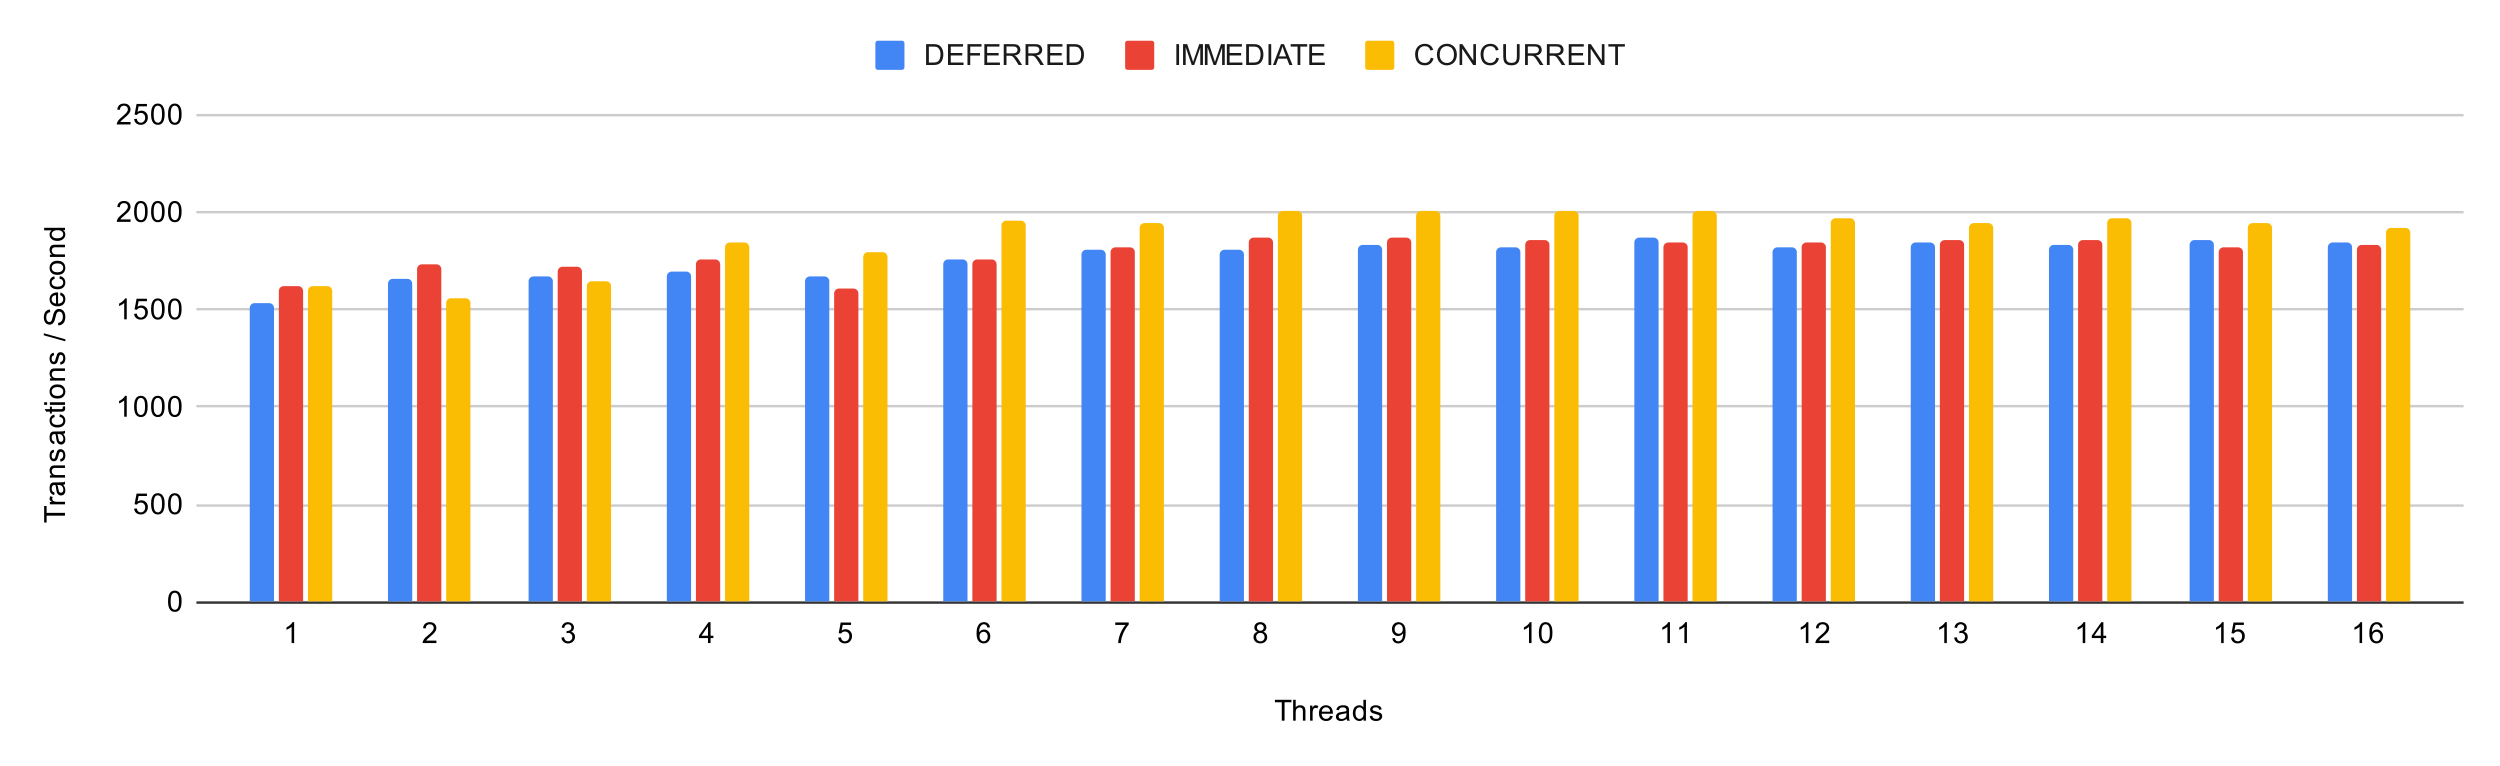 <svg version="1.1" viewBox="0.0 0.0 1031.0 316.0" fill="none" stroke="none" stroke-linecap="square" stroke-miterlimit="10" width="1031" height="316" xmlns:xlink="http://www.w3.org/1999/xlink" xmlns="http://www.w3.org/2000/svg"><path fill="#ffffff" d="M0 0L1031.0 0L1031.0 316.0L0 316.0L0 0Z" fill-rule="nonzero"/><path stroke="#333333" stroke-width="1.0" stroke-linecap="butt" d="M81.5 248.5L1015.5 248.5" fill-rule="nonzero"/><path stroke="#cccccc" stroke-width="1.0" stroke-linecap="butt" d="M81.5 208.5L1015.5 208.5" fill-rule="nonzero"/><path stroke="#cccccc" stroke-width="1.0" stroke-linecap="butt" d="M81.5 167.5L1015.5 167.5" fill-rule="nonzero"/><path stroke="#cccccc" stroke-width="1.0" stroke-linecap="butt" d="M81.5 127.5L1015.5 127.5" fill-rule="nonzero"/><path stroke="#cccccc" stroke-width="1.0" stroke-linecap="butt" d="M81.5 87.5L1015.5 87.5" fill-rule="nonzero"/><path stroke="#cccccc" stroke-width="1.0" stroke-linecap="butt" d="M81.5 47.5L1015.5 47.5" fill-rule="nonzero"/><clipPath id="id_0"><path d="M81.8 47.333L1015.2 47.333L1015.2 248.2L81.8 248.2L81.8 47.333Z" clip-rule="nonzero"/></clipPath><path stroke="#000000" stroke-width="2.0" stroke-linecap="butt" stroke-opacity="0.0" clip-path="url(#id_0)" d="M113.0 248.0L103.0 248.0L103.0 127.0C103.0 125.895 103.895 125.0 105.0 125.0L111.0 125.0C112.105 125.0 113.0 125.895 113.0 127.0Z" fill-rule="nonzero"/><path fill="#4285f4" clip-path="url(#id_0)" d="M113.0 248.0L103.0 248.0L103.0 127.0C103.0 125.895 103.895 125.0 105.0 125.0L111.0 125.0C112.105 125.0 113.0 125.895 113.0 127.0Z" fill-rule="nonzero"/><path stroke="#000000" stroke-width="2.0" stroke-linecap="butt" stroke-opacity="0.0" clip-path="url(#id_0)" d="M170.0 248.0L160.0 248.0L160.0 117.0C160.0 115.895 160.895 115.0 162.0 115.0L168.0 115.0C169.105 115.0 170.0 115.895 170.0 117.0Z" fill-rule="nonzero"/><path fill="#4285f4" clip-path="url(#id_0)" d="M170.0 248.0L160.0 248.0L160.0 117.0C160.0 115.895 160.895 115.0 162.0 115.0L168.0 115.0C169.105 115.0 170.0 115.895 170.0 117.0Z" fill-rule="nonzero"/><path stroke="#000000" stroke-width="2.0" stroke-linecap="butt" stroke-opacity="0.0" clip-path="url(#id_0)" d="M228.0 248.0L218.0 248.0L218.0 116.0C218.0 114.895 218.895 114.0 220.0 114.0L226.0 114.0C227.105 114.0 228.0 114.895 228.0 116.0Z" fill-rule="nonzero"/><path fill="#4285f4" clip-path="url(#id_0)" d="M228.0 248.0L218.0 248.0L218.0 116.0C218.0 114.895 218.895 114.0 220.0 114.0L226.0 114.0C227.105 114.0 228.0 114.895 228.0 116.0Z" fill-rule="nonzero"/><path stroke="#000000" stroke-width="2.0" stroke-linecap="butt" stroke-opacity="0.0" clip-path="url(#id_0)" d="M285.0 248.0L275.0 248.0L275.0 114.0C275.0 112.895 275.895 112.0 277.0 112.0L283.0 112.0C284.105 112.0 285.0 112.895 285.0 114.0Z" fill-rule="nonzero"/><path fill="#4285f4" clip-path="url(#id_0)" d="M285.0 248.0L275.0 248.0L275.0 114.0C275.0 112.895 275.895 112.0 277.0 112.0L283.0 112.0C284.105 112.0 285.0 112.895 285.0 114.0Z" fill-rule="nonzero"/><path stroke="#000000" stroke-width="2.0" stroke-linecap="butt" stroke-opacity="0.0" clip-path="url(#id_0)" d="M342.0 248.0L332.0 248.0L332.0 116.0C332.0 114.895 332.895 114.0 334.0 114.0L340.0 114.0C341.105 114.0 342.0 114.895 342.0 116.0Z" fill-rule="nonzero"/><path fill="#4285f4" clip-path="url(#id_0)" d="M342.0 248.0L332.0 248.0L332.0 116.0C332.0 114.895 332.895 114.0 334.0 114.0L340.0 114.0C341.105 114.0 342.0 114.895 342.0 116.0Z" fill-rule="nonzero"/><path stroke="#000000" stroke-width="2.0" stroke-linecap="butt" stroke-opacity="0.0" clip-path="url(#id_0)" d="M399.0 248.0L389.0 248.0L389.0 109.0C389.0 107.895 389.895 107.0 391.0 107.0L397.0 107.0C398.105 107.0 399.0 107.895 399.0 109.0Z" fill-rule="nonzero"/><path fill="#4285f4" clip-path="url(#id_0)" d="M399.0 248.0L389.0 248.0L389.0 109.0C389.0 107.895 389.895 107.0 391.0 107.0L397.0 107.0C398.105 107.0 399.0 107.895 399.0 109.0Z" fill-rule="nonzero"/><path stroke="#000000" stroke-width="2.0" stroke-linecap="butt" stroke-opacity="0.0" clip-path="url(#id_0)" d="M456.0 248.0L446.0 248.0L446.0 105.0C446.0 103.895 446.895 103.0 448.0 103.0L454.0 103.0C455.105 103.0 456.0 103.895 456.0 105.0Z" fill-rule="nonzero"/><path fill="#4285f4" clip-path="url(#id_0)" d="M456.0 248.0L446.0 248.0L446.0 105.0C446.0 103.895 446.895 103.0 448.0 103.0L454.0 103.0C455.105 103.0 456.0 103.895 456.0 105.0Z" fill-rule="nonzero"/><path stroke="#000000" stroke-width="2.0" stroke-linecap="butt" stroke-opacity="0.0" clip-path="url(#id_0)" d="M513.0 248.0L503.0 248.0L503.0 105.0C503.0 103.895 503.895 103.0 505.0 103.0L511.0 103.0C512.105 103.0 513.0 103.895 513.0 105.0Z" fill-rule="nonzero"/><path fill="#4285f4" clip-path="url(#id_0)" d="M513.0 248.0L503.0 248.0L503.0 105.0C503.0 103.895 503.895 103.0 505.0 103.0L511.0 103.0C512.105 103.0 513.0 103.895 513.0 105.0Z" fill-rule="nonzero"/><path stroke="#000000" stroke-width="2.0" stroke-linecap="butt" stroke-opacity="0.0" clip-path="url(#id_0)" d="M570.0 248.0L560.0 248.0L560.0 103.0C560.0 101.895 560.895 101.0 562.0 101.0L568.0 101.0C569.105 101.0 570.0 101.895 570.0 103.0Z" fill-rule="nonzero"/><path fill="#4285f4" clip-path="url(#id_0)" d="M570.0 248.0L560.0 248.0L560.0 103.0C560.0 101.895 560.895 101.0 562.0 101.0L568.0 101.0C569.105 101.0 570.0 101.895 570.0 103.0Z" fill-rule="nonzero"/><path stroke="#000000" stroke-width="2.0" stroke-linecap="butt" stroke-opacity="0.0" clip-path="url(#id_0)" d="M627.0 248.0L617.0 248.0L617.0 104.0C617.0 102.895 617.895 102.0 619.0 102.0L625.0 102.0C626.105 102.0 627.0 102.895 627.0 104.0Z" fill-rule="nonzero"/><path fill="#4285f4" clip-path="url(#id_0)" d="M627.0 248.0L617.0 248.0L617.0 104.0C617.0 102.895 617.895 102.0 619.0 102.0L625.0 102.0C626.105 102.0 627.0 102.895 627.0 104.0Z" fill-rule="nonzero"/><path stroke="#000000" stroke-width="2.0" stroke-linecap="butt" stroke-opacity="0.0" clip-path="url(#id_0)" d="M684.0 248.0L674.0 248.0L674.0 100.0C674.0 98.895 674.895 98.0 676.0 98.0L682.0 98.0C683.105 98.0 684.0 98.895 684.0 100.0Z" fill-rule="nonzero"/><path fill="#4285f4" clip-path="url(#id_0)" d="M684.0 248.0L674.0 248.0L674.0 100.0C674.0 98.895 674.895 98.0 676.0 98.0L682.0 98.0C683.105 98.0 684.0 98.895 684.0 100.0Z" fill-rule="nonzero"/><path stroke="#000000" stroke-width="2.0" stroke-linecap="butt" stroke-opacity="0.0" clip-path="url(#id_0)" d="M741.0 248.0L731.0 248.0L731.0 104.0C731.0 102.895 731.895 102.0 733.0 102.0L739.0 102.0C740.105 102.0 741.0 102.895 741.0 104.0Z" fill-rule="nonzero"/><path fill="#4285f4" clip-path="url(#id_0)" d="M741.0 248.0L731.0 248.0L731.0 104.0C731.0 102.895 731.895 102.0 733.0 102.0L739.0 102.0C740.105 102.0 741.0 102.895 741.0 104.0Z" fill-rule="nonzero"/><path stroke="#000000" stroke-width="2.0" stroke-linecap="butt" stroke-opacity="0.0" clip-path="url(#id_0)" d="M798.0 248.0L788.0 248.0L788.0 102.0C788.0 100.895 788.895 100.0 790.0 100.0L796.0 100.0C797.105 100.0 798.0 100.895 798.0 102.0Z" fill-rule="nonzero"/><path fill="#4285f4" clip-path="url(#id_0)" d="M798.0 248.0L788.0 248.0L788.0 102.0C788.0 100.895 788.895 100.0 790.0 100.0L796.0 100.0C797.105 100.0 798.0 100.895 798.0 102.0Z" fill-rule="nonzero"/><path stroke="#000000" stroke-width="2.0" stroke-linecap="butt" stroke-opacity="0.0" clip-path="url(#id_0)" d="M855.0 248.0L845.0 248.0L845.0 103.0C845.0 101.895 845.895 101.0 847.0 101.0L853.0 101.0C854.105 101.0 855.0 101.895 855.0 103.0Z" fill-rule="nonzero"/><path fill="#4285f4" clip-path="url(#id_0)" d="M855.0 248.0L845.0 248.0L845.0 103.0C845.0 101.895 845.895 101.0 847.0 101.0L853.0 101.0C854.105 101.0 855.0 101.895 855.0 103.0Z" fill-rule="nonzero"/><path stroke="#000000" stroke-width="2.0" stroke-linecap="butt" stroke-opacity="0.0" clip-path="url(#id_0)" d="M913.0 248.0L903.0 248.0L903.0 101.0C903.0 99.895 903.895 99.0 905.0 99.0L911.0 99.0C912.105 99.0 913.0 99.895 913.0 101.0Z" fill-rule="nonzero"/><path fill="#4285f4" clip-path="url(#id_0)" d="M913.0 248.0L903.0 248.0L903.0 101.0C903.0 99.895 903.895 99.0 905.0 99.0L911.0 99.0C912.105 99.0 913.0 99.895 913.0 101.0Z" fill-rule="nonzero"/><path stroke="#000000" stroke-width="2.0" stroke-linecap="butt" stroke-opacity="0.0" clip-path="url(#id_0)" d="M970.0 248.0L960.0 248.0L960.0 102.0C960.0 100.895 960.895 100.0 962.0 100.0L968.0 100.0C969.105 100.0 970.0 100.895 970.0 102.0Z" fill-rule="nonzero"/><path fill="#4285f4" clip-path="url(#id_0)" d="M970.0 248.0L960.0 248.0L960.0 102.0C960.0 100.895 960.895 100.0 962.0 100.0L968.0 100.0C969.105 100.0 970.0 100.895 970.0 102.0Z" fill-rule="nonzero"/><path stroke="#000000" stroke-width="2.0" stroke-linecap="butt" stroke-opacity="0.0" clip-path="url(#id_0)" d="M125.0 248.0L115.0 248.0L115.0 120.0C115.0 118.895 115.895 118.0 117.0 118.0L123.0 118.0C124.105 118.0 125.0 118.895 125.0 120.0Z" fill-rule="nonzero"/><path fill="#ea4335" clip-path="url(#id_0)" d="M125.0 248.0L115.0 248.0L115.0 120.0C115.0 118.895 115.895 118.0 117.0 118.0L123.0 118.0C124.105 118.0 125.0 118.895 125.0 120.0Z" fill-rule="nonzero"/><path stroke="#000000" stroke-width="2.0" stroke-linecap="butt" stroke-opacity="0.0" clip-path="url(#id_0)" d="M182.0 248.0L172.0 248.0L172.0 111.0C172.0 109.895 172.895 109.0 174.0 109.0L180.0 109.0C181.105 109.0 182.0 109.895 182.0 111.0Z" fill-rule="nonzero"/><path fill="#ea4335" clip-path="url(#id_0)" d="M182.0 248.0L172.0 248.0L172.0 111.0C172.0 109.895 172.895 109.0 174.0 109.0L180.0 109.0C181.105 109.0 182.0 109.895 182.0 111.0Z" fill-rule="nonzero"/><path stroke="#000000" stroke-width="2.0" stroke-linecap="butt" stroke-opacity="0.0" clip-path="url(#id_0)" d="M240.0 248.0L230.0 248.0L230.0 112.0C230.0 110.895 230.895 110.0 232.0 110.0L238.0 110.0C239.105 110.0 240.0 110.895 240.0 112.0Z" fill-rule="nonzero"/><path fill="#ea4335" clip-path="url(#id_0)" d="M240.0 248.0L230.0 248.0L230.0 112.0C230.0 110.895 230.895 110.0 232.0 110.0L238.0 110.0C239.105 110.0 240.0 110.895 240.0 112.0Z" fill-rule="nonzero"/><path stroke="#000000" stroke-width="2.0" stroke-linecap="butt" stroke-opacity="0.0" clip-path="url(#id_0)" d="M297.0 248.0L287.0 248.0L287.0 109.0C287.0 107.895 287.895 107.0 289.0 107.0L295.0 107.0C296.105 107.0 297.0 107.895 297.0 109.0Z" fill-rule="nonzero"/><path fill="#ea4335" clip-path="url(#id_0)" d="M297.0 248.0L287.0 248.0L287.0 109.0C287.0 107.895 287.895 107.0 289.0 107.0L295.0 107.0C296.105 107.0 297.0 107.895 297.0 109.0Z" fill-rule="nonzero"/><path stroke="#000000" stroke-width="2.0" stroke-linecap="butt" stroke-opacity="0.0" clip-path="url(#id_0)" d="M354.0 248.0L344.0 248.0L344.0 121.0C344.0 119.895 344.895 119.0 346.0 119.0L352.0 119.0C353.105 119.0 354.0 119.895 354.0 121.0Z" fill-rule="nonzero"/><path fill="#ea4335" clip-path="url(#id_0)" d="M354.0 248.0L344.0 248.0L344.0 121.0C344.0 119.895 344.895 119.0 346.0 119.0L352.0 119.0C353.105 119.0 354.0 119.895 354.0 121.0Z" fill-rule="nonzero"/><path stroke="#000000" stroke-width="2.0" stroke-linecap="butt" stroke-opacity="0.0" clip-path="url(#id_0)" d="M411.0 248.0L401.0 248.0L401.0 109.0C401.0 107.895 401.895 107.0 403.0 107.0L409.0 107.0C410.105 107.0 411.0 107.895 411.0 109.0Z" fill-rule="nonzero"/><path fill="#ea4335" clip-path="url(#id_0)" d="M411.0 248.0L401.0 248.0L401.0 109.0C401.0 107.895 401.895 107.0 403.0 107.0L409.0 107.0C410.105 107.0 411.0 107.895 411.0 109.0Z" fill-rule="nonzero"/><path stroke="#000000" stroke-width="2.0" stroke-linecap="butt" stroke-opacity="0.0" clip-path="url(#id_0)" d="M468.0 248.0L458.0 248.0L458.0 104.0C458.0 102.895 458.895 102.0 460.0 102.0L466.0 102.0C467.105 102.0 468.0 102.895 468.0 104.0Z" fill-rule="nonzero"/><path fill="#ea4335" clip-path="url(#id_0)" d="M468.0 248.0L458.0 248.0L458.0 104.0C458.0 102.895 458.895 102.0 460.0 102.0L466.0 102.0C467.105 102.0 468.0 102.895 468.0 104.0Z" fill-rule="nonzero"/><path stroke="#000000" stroke-width="2.0" stroke-linecap="butt" stroke-opacity="0.0" clip-path="url(#id_0)" d="M525.0 248.0L515.0 248.0L515.0 100.0C515.0 98.895 515.895 98.0 517.0 98.0L523.0 98.0C524.105 98.0 525.0 98.895 525.0 100.0Z" fill-rule="nonzero"/><path fill="#ea4335" clip-path="url(#id_0)" d="M525.0 248.0L515.0 248.0L515.0 100.0C515.0 98.895 515.895 98.0 517.0 98.0L523.0 98.0C524.105 98.0 525.0 98.895 525.0 100.0Z" fill-rule="nonzero"/><path stroke="#000000" stroke-width="2.0" stroke-linecap="butt" stroke-opacity="0.0" clip-path="url(#id_0)" d="M582.0 248.0L572.0 248.0L572.0 100.0C572.0 98.895 572.895 98.0 574.0 98.0L580.0 98.0C581.105 98.0 582.0 98.895 582.0 100.0Z" fill-rule="nonzero"/><path fill="#ea4335" clip-path="url(#id_0)" d="M582.0 248.0L572.0 248.0L572.0 100.0C572.0 98.895 572.895 98.0 574.0 98.0L580.0 98.0C581.105 98.0 582.0 98.895 582.0 100.0Z" fill-rule="nonzero"/><path stroke="#000000" stroke-width="2.0" stroke-linecap="butt" stroke-opacity="0.0" clip-path="url(#id_0)" d="M639.0 248.0L629.0 248.0L629.0 101.0C629.0 99.895 629.895 99.0 631.0 99.0L637.0 99.0C638.105 99.0 639.0 99.895 639.0 101.0Z" fill-rule="nonzero"/><path fill="#ea4335" clip-path="url(#id_0)" d="M639.0 248.0L629.0 248.0L629.0 101.0C629.0 99.895 629.895 99.0 631.0 99.0L637.0 99.0C638.105 99.0 639.0 99.895 639.0 101.0Z" fill-rule="nonzero"/><path stroke="#000000" stroke-width="2.0" stroke-linecap="butt" stroke-opacity="0.0" clip-path="url(#id_0)" d="M696.0 248.0L686.0 248.0L686.0 102.0C686.0 100.895 686.895 100.0 688.0 100.0L694.0 100.0C695.105 100.0 696.0 100.895 696.0 102.0Z" fill-rule="nonzero"/><path fill="#ea4335" clip-path="url(#id_0)" d="M696.0 248.0L686.0 248.0L686.0 102.0C686.0 100.895 686.895 100.0 688.0 100.0L694.0 100.0C695.105 100.0 696.0 100.895 696.0 102.0Z" fill-rule="nonzero"/><path stroke="#000000" stroke-width="2.0" stroke-linecap="butt" stroke-opacity="0.0" clip-path="url(#id_0)" d="M753.0 248.0L743.0 248.0L743.0 102.0C743.0 100.895 743.895 100.0 745.0 100.0L751.0 100.0C752.105 100.0 753.0 100.895 753.0 102.0Z" fill-rule="nonzero"/><path fill="#ea4335" clip-path="url(#id_0)" d="M753.0 248.0L743.0 248.0L743.0 102.0C743.0 100.895 743.895 100.0 745.0 100.0L751.0 100.0C752.105 100.0 753.0 100.895 753.0 102.0Z" fill-rule="nonzero"/><path stroke="#000000" stroke-width="2.0" stroke-linecap="butt" stroke-opacity="0.0" clip-path="url(#id_0)" d="M810.0 248.0L800.0 248.0L800.0 101.0C800.0 99.895 800.895 99.0 802.0 99.0L808.0 99.0C809.105 99.0 810.0 99.895 810.0 101.0Z" fill-rule="nonzero"/><path fill="#ea4335" clip-path="url(#id_0)" d="M810.0 248.0L800.0 248.0L800.0 101.0C800.0 99.895 800.895 99.0 802.0 99.0L808.0 99.0C809.105 99.0 810.0 99.895 810.0 101.0Z" fill-rule="nonzero"/><path stroke="#000000" stroke-width="2.0" stroke-linecap="butt" stroke-opacity="0.0" clip-path="url(#id_0)" d="M867.0 248.0L857.0 248.0L857.0 101.0C857.0 99.895 857.895 99.0 859.0 99.0L865.0 99.0C866.105 99.0 867.0 99.895 867.0 101.0Z" fill-rule="nonzero"/><path fill="#ea4335" clip-path="url(#id_0)" d="M867.0 248.0L857.0 248.0L857.0 101.0C857.0 99.895 857.895 99.0 859.0 99.0L865.0 99.0C866.105 99.0 867.0 99.895 867.0 101.0Z" fill-rule="nonzero"/><path stroke="#000000" stroke-width="2.0" stroke-linecap="butt" stroke-opacity="0.0" clip-path="url(#id_0)" d="M925.0 248.0L915.0 248.0L915.0 104.0C915.0 102.895 915.895 102.0 917.0 102.0L923.0 102.0C924.105 102.0 925.0 102.895 925.0 104.0Z" fill-rule="nonzero"/><path fill="#ea4335" clip-path="url(#id_0)" d="M925.0 248.0L915.0 248.0L915.0 104.0C915.0 102.895 915.895 102.0 917.0 102.0L923.0 102.0C924.105 102.0 925.0 102.895 925.0 104.0Z" fill-rule="nonzero"/><path stroke="#000000" stroke-width="2.0" stroke-linecap="butt" stroke-opacity="0.0" clip-path="url(#id_0)" d="M982.0 248.0L972.0 248.0L972.0 103.0C972.0 101.895 972.895 101.0 974.0 101.0L980.0 101.0C981.105 101.0 982.0 101.895 982.0 103.0Z" fill-rule="nonzero"/><path fill="#ea4335" clip-path="url(#id_0)" d="M982.0 248.0L972.0 248.0L972.0 103.0C972.0 101.895 972.895 101.0 974.0 101.0L980.0 101.0C981.105 101.0 982.0 101.895 982.0 103.0Z" fill-rule="nonzero"/><path stroke="#000000" stroke-width="2.0" stroke-linecap="butt" stroke-opacity="0.0" clip-path="url(#id_0)" d="M137.0 248.0L127.0 248.0L127.0 120.0C127.0 118.895 127.895 118.0 129.0 118.0L135.0 118.0C136.105 118.0 137.0 118.895 137.0 120.0Z" fill-rule="nonzero"/><path fill="#fbbc04" clip-path="url(#id_0)" d="M137.0 248.0L127.0 248.0L127.0 120.0C127.0 118.895 127.895 118.0 129.0 118.0L135.0 118.0C136.105 118.0 137.0 118.895 137.0 120.0Z" fill-rule="nonzero"/><path stroke="#000000" stroke-width="2.0" stroke-linecap="butt" stroke-opacity="0.0" clip-path="url(#id_0)" d="M194.0 248.0L184.0 248.0L184.0 125.0C184.0 123.895 184.895 123.0 186.0 123.0L192.0 123.0C193.105 123.0 194.0 123.895 194.0 125.0Z" fill-rule="nonzero"/><path fill="#fbbc04" clip-path="url(#id_0)" d="M194.0 248.0L184.0 248.0L184.0 125.0C184.0 123.895 184.895 123.0 186.0 123.0L192.0 123.0C193.105 123.0 194.0 123.895 194.0 125.0Z" fill-rule="nonzero"/><path stroke="#000000" stroke-width="2.0" stroke-linecap="butt" stroke-opacity="0.0" clip-path="url(#id_0)" d="M252.0 248.0L242.0 248.0L242.0 118.0C242.0 116.895 242.895 116.0 244.0 116.0L250.0 116.0C251.105 116.0 252.0 116.895 252.0 118.0Z" fill-rule="nonzero"/><path fill="#fbbc04" clip-path="url(#id_0)" d="M252.0 248.0L242.0 248.0L242.0 118.0C242.0 116.895 242.895 116.0 244.0 116.0L250.0 116.0C251.105 116.0 252.0 116.895 252.0 118.0Z" fill-rule="nonzero"/><path stroke="#000000" stroke-width="2.0" stroke-linecap="butt" stroke-opacity="0.0" clip-path="url(#id_0)" d="M309.0 248.0L299.0 248.0L299.0 102.0C299.0 100.895 299.895 100.0 301.0 100.0L307.0 100.0C308.105 100.0 309.0 100.895 309.0 102.0Z" fill-rule="nonzero"/><path fill="#fbbc04" clip-path="url(#id_0)" d="M309.0 248.0L299.0 248.0L299.0 102.0C299.0 100.895 299.895 100.0 301.0 100.0L307.0 100.0C308.105 100.0 309.0 100.895 309.0 102.0Z" fill-rule="nonzero"/><path stroke="#000000" stroke-width="2.0" stroke-linecap="butt" stroke-opacity="0.0" clip-path="url(#id_0)" d="M366.0 248.0L356.0 248.0L356.0 106.0C356.0 104.895 356.895 104.0 358.0 104.0L364.0 104.0C365.105 104.0 366.0 104.895 366.0 106.0Z" fill-rule="nonzero"/><path fill="#fbbc04" clip-path="url(#id_0)" d="M366.0 248.0L356.0 248.0L356.0 106.0C356.0 104.895 356.895 104.0 358.0 104.0L364.0 104.0C365.105 104.0 366.0 104.895 366.0 106.0Z" fill-rule="nonzero"/><path stroke="#000000" stroke-width="2.0" stroke-linecap="butt" stroke-opacity="0.0" clip-path="url(#id_0)" d="M423.0 248.0L413.0 248.0L413.0 93.0C413.0 91.895 413.895 91.0 415.0 91.0L421.0 91.0C422.105 91.0 423.0 91.895 423.0 93.0Z" fill-rule="nonzero"/><path fill="#fbbc04" clip-path="url(#id_0)" d="M423.0 248.0L413.0 248.0L413.0 93.0C413.0 91.895 413.895 91.0 415.0 91.0L421.0 91.0C422.105 91.0 423.0 91.895 423.0 93.0Z" fill-rule="nonzero"/><path stroke="#000000" stroke-width="2.0" stroke-linecap="butt" stroke-opacity="0.0" clip-path="url(#id_0)" d="M480.0 248.0L470.0 248.0L470.0 94.0C470.0 92.895 470.895 92.0 472.0 92.0L478.0 92.0C479.105 92.0 480.0 92.895 480.0 94.0Z" fill-rule="nonzero"/><path fill="#fbbc04" clip-path="url(#id_0)" d="M480.0 248.0L470.0 248.0L470.0 94.0C470.0 92.895 470.895 92.0 472.0 92.0L478.0 92.0C479.105 92.0 480.0 92.895 480.0 94.0Z" fill-rule="nonzero"/><path stroke="#000000" stroke-width="2.0" stroke-linecap="butt" stroke-opacity="0.0" clip-path="url(#id_0)" d="M537.0 248.0L527.0 248.0L527.0 89.0C527.0 87.895 527.895 87.0 529.0 87.0L535.0 87.0C536.105 87.0 537.0 87.895 537.0 89.0Z" fill-rule="nonzero"/><path fill="#fbbc04" clip-path="url(#id_0)" d="M537.0 248.0L527.0 248.0L527.0 89.0C527.0 87.895 527.895 87.0 529.0 87.0L535.0 87.0C536.105 87.0 537.0 87.895 537.0 89.0Z" fill-rule="nonzero"/><path stroke="#000000" stroke-width="2.0" stroke-linecap="butt" stroke-opacity="0.0" clip-path="url(#id_0)" d="M594.0 248.0L584.0 248.0L584.0 89.0C584.0 87.895 584.895 87.0 586.0 87.0L592.0 87.0C593.105 87.0 594.0 87.895 594.0 89.0Z" fill-rule="nonzero"/><path fill="#fbbc04" clip-path="url(#id_0)" d="M594.0 248.0L584.0 248.0L584.0 89.0C584.0 87.895 584.895 87.0 586.0 87.0L592.0 87.0C593.105 87.0 594.0 87.895 594.0 89.0Z" fill-rule="nonzero"/><path stroke="#000000" stroke-width="2.0" stroke-linecap="butt" stroke-opacity="0.0" clip-path="url(#id_0)" d="M651.0 248.0L641.0 248.0L641.0 89.0C641.0 87.895 641.895 87.0 643.0 87.0L649.0 87.0C650.105 87.0 651.0 87.895 651.0 89.0Z" fill-rule="nonzero"/><path fill="#fbbc04" clip-path="url(#id_0)" d="M651.0 248.0L641.0 248.0L641.0 89.0C641.0 87.895 641.895 87.0 643.0 87.0L649.0 87.0C650.105 87.0 651.0 87.895 651.0 89.0Z" fill-rule="nonzero"/><path stroke="#000000" stroke-width="2.0" stroke-linecap="butt" stroke-opacity="0.0" clip-path="url(#id_0)" d="M708.0 248.0L698.0 248.0L698.0 89.0C698.0 87.895 698.895 87.0 700.0 87.0L706.0 87.0C707.105 87.0 708.0 87.895 708.0 89.0Z" fill-rule="nonzero"/><path fill="#fbbc04" clip-path="url(#id_0)" d="M708.0 248.0L698.0 248.0L698.0 89.0C698.0 87.895 698.895 87.0 700.0 87.0L706.0 87.0C707.105 87.0 708.0 87.895 708.0 89.0Z" fill-rule="nonzero"/><path stroke="#000000" stroke-width="2.0" stroke-linecap="butt" stroke-opacity="0.0" clip-path="url(#id_0)" d="M765.0 248.0L755.0 248.0L755.0 92.0C755.0 90.895 755.895 90.0 757.0 90.0L763.0 90.0C764.105 90.0 765.0 90.895 765.0 92.0Z" fill-rule="nonzero"/><path fill="#fbbc04" clip-path="url(#id_0)" d="M765.0 248.0L755.0 248.0L755.0 92.0C755.0 90.895 755.895 90.0 757.0 90.0L763.0 90.0C764.105 90.0 765.0 90.895 765.0 92.0Z" fill-rule="nonzero"/><path stroke="#000000" stroke-width="2.0" stroke-linecap="butt" stroke-opacity="0.0" clip-path="url(#id_0)" d="M822.0 248.0L812.0 248.0L812.0 94.0C812.0 92.895 812.895 92.0 814.0 92.0L820.0 92.0C821.105 92.0 822.0 92.895 822.0 94.0Z" fill-rule="nonzero"/><path fill="#fbbc04" clip-path="url(#id_0)" d="M822.0 248.0L812.0 248.0L812.0 94.0C812.0 92.895 812.895 92.0 814.0 92.0L820.0 92.0C821.105 92.0 822.0 92.895 822.0 94.0Z" fill-rule="nonzero"/><path stroke="#000000" stroke-width="2.0" stroke-linecap="butt" stroke-opacity="0.0" clip-path="url(#id_0)" d="M879.0 248.0L869.0 248.0L869.0 92.0C869.0 90.895 869.895 90.0 871.0 90.0L877.0 90.0C878.105 90.0 879.0 90.895 879.0 92.0Z" fill-rule="nonzero"/><path fill="#fbbc04" clip-path="url(#id_0)" d="M879.0 248.0L869.0 248.0L869.0 92.0C869.0 90.895 869.895 90.0 871.0 90.0L877.0 90.0C878.105 90.0 879.0 90.895 879.0 92.0Z" fill-rule="nonzero"/><path stroke="#000000" stroke-width="2.0" stroke-linecap="butt" stroke-opacity="0.0" clip-path="url(#id_0)" d="M937.0 248.0L927.0 248.0L927.0 94.0C927.0 92.895 927.895 92.0 929.0 92.0L935.0 92.0C936.105 92.0 937.0 92.895 937.0 94.0Z" fill-rule="nonzero"/><path fill="#fbbc04" clip-path="url(#id_0)" d="M937.0 248.0L927.0 248.0L927.0 94.0C927.0 92.895 927.895 92.0 929.0 92.0L935.0 92.0C936.105 92.0 937.0 92.895 937.0 94.0Z" fill-rule="nonzero"/><path stroke="#000000" stroke-width="2.0" stroke-linecap="butt" stroke-opacity="0.0" clip-path="url(#id_0)" d="M994.0 248.0L984.0 248.0L984.0 96.0C984.0 94.895 984.895 94.0 986.0 94.0L992.0 94.0C993.105 94.0 994.0 94.895 994.0 96.0Z" fill-rule="nonzero"/><path fill="#fbbc04" clip-path="url(#id_0)" d="M994.0 248.0L984.0 248.0L984.0 96.0C984.0 94.895 984.895 94.0 986.0 94.0L992.0 94.0C993.105 94.0 994.0 94.895 994.0 96.0Z" fill-rule="nonzero"/><path fill="#000000" d="M528.609 297.2L528.609 289.622L525.781 289.622L525.781 288.606L532.594 288.606L532.594 289.622L529.75 289.622L529.75 297.2L528.609 297.2ZM533.297 297.2L533.297 288.606L534.344 288.606L534.344 291.684Q535.078 290.841 536.203 290.841Q536.906 290.841 537.406 291.122Q537.922 291.387 538.141 291.872Q538.359 292.341 538.359 293.262L538.359 297.2L537.312 297.2L537.312 293.262Q537.312 292.466 536.969 292.106Q536.625 291.747 536.0 291.747Q535.531 291.747 535.109 291.997Q534.703 292.231 534.516 292.653Q534.344 293.059 534.344 293.794L534.344 297.2L533.297 297.2ZM540.281 297.2L540.281 290.981L541.234 290.981L541.234 291.919Q541.594 291.262 541.891 291.059Q542.203 290.841 542.578 290.841Q543.109 290.841 543.656 291.169L543.297 292.153Q542.906 291.919 542.531 291.919Q542.172 291.919 541.891 292.137Q541.625 292.341 541.516 292.716Q541.328 293.278 541.328 293.934L541.328 297.2L540.281 297.2ZM548.547 295.2L549.641 295.325Q549.391 296.278 548.688 296.809Q547.984 297.341 546.906 297.341Q545.547 297.341 544.734 296.497Q543.938 295.653 543.938 294.137Q543.938 292.575 544.75 291.716Q545.562 290.841 546.844 290.841Q548.094 290.841 548.875 291.684Q549.672 292.528 549.672 294.075Q549.672 294.169 549.672 294.356L545.031 294.356Q545.094 295.387 545.609 295.934Q546.125 296.466 546.906 296.466Q547.484 296.466 547.891 296.169Q548.312 295.856 548.547 295.2ZM545.094 293.497L548.562 293.497Q548.5 292.7 548.172 292.309Q547.656 291.7 546.859 291.7Q546.125 291.7 545.625 292.184Q545.141 292.669 545.094 293.497ZM555.359 296.434Q554.766 296.934 554.219 297.137Q553.688 297.341 553.062 297.341Q552.031 297.341 551.484 296.841Q550.938 296.341 550.938 295.559Q550.938 295.106 551.141 294.731Q551.344 294.341 551.688 294.122Q552.031 293.887 552.453 293.778Q552.75 293.684 553.391 293.606Q554.656 293.466 555.266 293.247Q555.266 293.028 555.266 292.981Q555.266 292.325 554.969 292.059Q554.562 291.716 553.766 291.716Q553.031 291.716 552.672 291.981Q552.312 292.231 552.141 292.887L551.109 292.747Q551.25 292.091 551.578 291.684Q551.906 291.278 552.516 291.059Q553.125 290.841 553.922 290.841Q554.719 290.841 555.219 291.028Q555.719 291.216 555.953 291.497Q556.188 291.778 556.281 292.216Q556.328 292.481 556.328 293.184L556.328 294.591Q556.328 296.059 556.391 296.45Q556.469 296.841 556.672 297.2L555.562 297.2Q555.406 296.872 555.359 296.434ZM555.266 294.075Q554.688 294.309 553.547 294.481Q552.891 294.575 552.625 294.7Q552.359 294.809 552.203 295.028Q552.062 295.247 552.062 295.528Q552.062 295.95 552.375 296.231Q552.703 296.512 553.312 296.512Q553.922 296.512 554.391 296.247Q554.875 295.981 555.094 295.512Q555.266 295.153 555.266 294.466L555.266 294.075ZM562.328 297.2L562.328 296.419Q561.734 297.341 560.594 297.341Q559.844 297.341 559.219 296.934Q558.594 296.512 558.25 295.778Q557.906 295.044 557.906 294.091Q557.906 293.169 558.219 292.403Q558.531 291.637 559.156 291.247Q559.781 290.841 560.547 290.841Q561.109 290.841 561.547 291.075Q561.984 291.309 562.266 291.684L562.266 288.606L563.312 288.606L563.312 297.2L562.328 297.2ZM559.0 294.091Q559.0 295.294 559.5 295.887Q560.0 296.466 560.688 296.466Q561.375 296.466 561.859 295.903Q562.344 295.341 562.344 294.184Q562.344 292.903 561.844 292.309Q561.359 291.716 560.641 291.716Q559.938 291.716 559.469 292.294Q559.0 292.856 559.0 294.091ZM564.875 295.341L565.906 295.184Q566.0 295.809 566.391 296.137Q566.797 296.466 567.531 296.466Q568.25 296.466 568.594 296.184Q568.953 295.887 568.953 295.481Q568.953 295.122 568.641 294.919Q568.422 294.778 567.562 294.559Q566.406 294.262 565.953 294.059Q565.516 293.841 565.281 293.466Q565.047 293.091 565.047 292.622Q565.047 292.216 565.234 291.856Q565.422 291.497 565.75 291.262Q566.0 291.091 566.422 290.966Q566.844 290.841 567.344 290.841Q568.062 290.841 568.609 291.059Q569.172 291.262 569.438 291.622Q569.703 291.981 569.797 292.575L568.766 292.716Q568.703 292.247 568.359 291.981Q568.031 291.7 567.406 291.7Q566.688 291.7 566.375 291.95Q566.062 292.184 566.062 292.512Q566.062 292.716 566.188 292.872Q566.328 293.044 566.594 293.153Q566.75 293.216 567.531 293.419Q568.656 293.731 569.094 293.919Q569.531 294.106 569.781 294.466Q570.031 294.825 570.031 295.372Q570.031 295.903 569.719 296.372Q569.422 296.825 568.844 297.091Q568.266 297.341 567.531 297.341Q566.312 297.341 565.672 296.841Q565.047 296.325 564.875 295.341Z" fill-rule="nonzero"/><path fill="#000000" d="M26.8 212.657L19.222 212.657L19.222 215.485L18.206 215.485L18.206 208.673L19.222 208.673L19.222 211.517L26.8 211.517L26.8 212.657ZM26.8 207.985L20.581 207.985L20.581 207.032L21.519 207.032Q20.863 206.673 20.659 206.376Q20.441 206.064 20.441 205.689Q20.441 205.157 20.769 204.61L21.753 204.97Q21.519 205.36 21.519 205.735Q21.519 206.095 21.738 206.376Q21.941 206.642 22.316 206.751Q22.878 206.939 23.534 206.939L26.8 206.939L26.8 207.985ZM26.034 199.907Q26.534 200.501 26.738 201.048Q26.941 201.579 26.941 202.204Q26.941 203.235 26.441 203.782Q25.941 204.329 25.159 204.329Q24.706 204.329 24.331 204.126Q23.941 203.923 23.722 203.579Q23.488 203.235 23.378 202.814Q23.284 202.517 23.206 201.876Q23.066 200.61 22.847 200.001Q22.628 200.001 22.581 200.001Q21.925 200.001 21.659 200.298Q21.316 200.704 21.316 201.501Q21.316 202.235 21.581 202.595Q21.831 202.954 22.488 203.126L22.347 204.157Q21.691 204.017 21.284 203.689Q20.878 203.36 20.659 202.751Q20.441 202.142 20.441 201.345Q20.441 200.548 20.628 200.048Q20.816 199.548 21.097 199.314Q21.378 199.079 21.816 198.985Q22.081 198.939 22.784 198.939L24.191 198.939Q25.659 198.939 26.05 198.876Q26.441 198.798 26.8 198.595L26.8 199.704Q26.472 199.86 26.034 199.907ZM23.675 200.001Q23.909 200.579 24.081 201.72Q24.175 202.376 24.3 202.642Q24.409 202.907 24.628 203.064Q24.847 203.204 25.128 203.204Q25.55 203.204 25.831 202.892Q26.113 202.564 26.113 201.954Q26.113 201.345 25.847 200.876Q25.581 200.392 25.113 200.173Q24.753 200.001 24.066 200.001L23.675 200.001ZM26.8 196.97L20.581 196.97L20.581 196.032L21.456 196.032Q20.441 195.345 20.441 194.048Q20.441 193.485 20.644 193.017Q20.847 192.532 21.175 192.298Q21.503 192.064 21.941 191.97Q22.238 191.923 22.972 191.923L26.8 191.923L26.8 192.97L23.019 192.97Q22.363 192.97 22.05 193.095Q21.738 193.22 21.55 193.532Q21.347 193.845 21.347 194.267Q21.347 194.939 21.784 195.439Q22.206 195.923 23.394 195.923L26.8 195.923L26.8 196.97ZM24.941 190.392L24.784 189.36Q25.409 189.267 25.738 188.876Q26.066 188.47 26.066 187.735Q26.066 187.017 25.784 186.673Q25.488 186.314 25.081 186.314Q24.722 186.314 24.519 186.626Q24.378 186.845 24.159 187.704Q23.863 188.86 23.659 189.314Q23.441 189.751 23.066 189.985Q22.691 190.22 22.222 190.22Q21.816 190.22 21.456 190.032Q21.097 189.845 20.863 189.517Q20.691 189.267 20.566 188.845Q20.441 188.423 20.441 187.923Q20.441 187.204 20.659 186.657Q20.863 186.095 21.222 185.829Q21.581 185.564 22.175 185.47L22.316 186.501Q21.847 186.564 21.581 186.907Q21.3 187.235 21.3 187.86Q21.3 188.579 21.55 188.892Q21.784 189.204 22.113 189.204Q22.316 189.204 22.472 189.079Q22.644 188.939 22.753 188.673Q22.816 188.517 23.019 187.735Q23.331 186.61 23.519 186.173Q23.706 185.735 24.066 185.485Q24.425 185.235 24.972 185.235Q25.503 185.235 25.972 185.548Q26.425 185.845 26.691 186.423Q26.941 187.001 26.941 187.735Q26.941 188.954 26.441 189.595Q25.925 190.22 24.941 190.392ZM26.034 178.907Q26.534 179.501 26.738 180.048Q26.941 180.579 26.941 181.204Q26.941 182.235 26.441 182.782Q25.941 183.329 25.159 183.329Q24.706 183.329 24.331 183.126Q23.941 182.923 23.722 182.579Q23.488 182.235 23.378 181.814Q23.284 181.517 23.206 180.876Q23.066 179.61 22.847 179.001Q22.628 179.001 22.581 179.001Q21.925 179.001 21.659 179.298Q21.316 179.704 21.316 180.501Q21.316 181.235 21.581 181.595Q21.831 181.954 22.488 182.126L22.347 183.157Q21.691 183.017 21.284 182.689Q20.878 182.36 20.659 181.751Q20.441 181.142 20.441 180.345Q20.441 179.548 20.628 179.048Q20.816 178.548 21.097 178.314Q21.378 178.079 21.816 177.985Q22.081 177.939 22.784 177.939L24.191 177.939Q25.659 177.939 26.05 177.876Q26.441 177.798 26.8 177.595L26.8 178.704Q26.472 178.86 26.034 178.907ZM23.675 179.001Q23.909 179.579 24.081 180.72Q24.175 181.376 24.3 181.642Q24.409 181.907 24.628 182.064Q24.847 182.204 25.128 182.204Q25.55 182.204 25.831 181.892Q26.113 181.564 26.113 180.954Q26.113 180.345 25.847 179.876Q25.581 179.392 25.113 179.173Q24.753 179.001 24.066 179.001L23.675 179.001ZM24.519 171.907L24.659 170.876Q25.722 171.048 26.331 171.751Q26.941 172.454 26.941 173.47Q26.941 174.751 26.113 175.532Q25.269 176.298 23.706 176.298Q22.706 176.298 21.956 175.97Q21.191 175.626 20.816 174.954Q20.441 174.267 20.441 173.454Q20.441 172.454 20.956 171.814Q21.456 171.157 22.409 170.97L22.566 172.001Q21.941 172.142 21.628 172.517Q21.3 172.892 21.3 173.423Q21.3 174.22 21.878 174.72Q22.441 175.22 23.675 175.22Q24.941 175.22 25.503 174.735Q26.066 174.251 26.066 173.485Q26.066 172.86 25.691 172.454Q25.316 172.032 24.519 171.907ZM25.863 167.673L26.784 167.517Q26.878 167.97 26.878 168.314Q26.878 168.892 26.706 169.204Q26.519 169.517 26.222 169.657Q25.925 169.782 24.972 169.782L21.394 169.782L21.394 170.548L20.581 170.548L20.581 169.782L19.034 169.782L18.409 168.735L20.581 168.735L20.581 167.673L21.394 167.673L21.394 168.735L25.034 168.735Q25.488 168.735 25.613 168.689Q25.738 168.626 25.816 168.501Q25.894 168.376 25.894 168.142Q25.894 167.954 25.863 167.673ZM19.425 166.97L18.206 166.97L18.206 165.907L19.425 165.907L19.425 166.97ZM26.8 166.97L20.581 166.97L20.581 165.907L26.8 165.907L26.8 166.97ZM23.691 164.36Q21.956 164.36 21.128 163.407Q20.441 162.61 20.441 161.454Q20.441 160.173 21.284 159.36Q22.113 158.532 23.597 158.532Q24.8 158.532 25.488 158.892Q26.175 159.251 26.566 159.954Q26.941 160.642 26.941 161.454Q26.941 162.751 26.113 163.564Q25.269 164.36 23.691 164.36ZM23.691 163.282Q24.878 163.282 25.472 162.767Q26.066 162.235 26.066 161.454Q26.066 160.657 25.472 160.142Q24.878 159.626 23.659 159.626Q22.503 159.626 21.909 160.157Q21.316 160.673 21.316 161.454Q21.316 162.235 21.909 162.767Q22.488 163.282 23.691 163.282ZM26.8 156.97L20.581 156.97L20.581 156.032L21.456 156.032Q20.441 155.345 20.441 154.048Q20.441 153.485 20.644 153.017Q20.847 152.532 21.175 152.298Q21.503 152.064 21.941 151.97Q22.238 151.923 22.972 151.923L26.8 151.923L26.8 152.97L23.019 152.97Q22.363 152.97 22.05 153.095Q21.738 153.22 21.55 153.532Q21.347 153.845 21.347 154.267Q21.347 154.939 21.784 155.439Q22.206 155.923 23.394 155.923L26.8 155.923L26.8 156.97ZM24.941 150.392L24.784 149.36Q25.409 149.267 25.738 148.876Q26.066 148.47 26.066 147.735Q26.066 147.017 25.784 146.673Q25.488 146.314 25.081 146.314Q24.722 146.314 24.519 146.626Q24.378 146.845 24.159 147.704Q23.863 148.86 23.659 149.314Q23.441 149.751 23.066 149.985Q22.691 150.22 22.222 150.22Q21.816 150.22 21.456 150.032Q21.097 149.845 20.863 149.517Q20.691 149.267 20.566 148.845Q20.441 148.423 20.441 147.923Q20.441 147.204 20.659 146.657Q20.863 146.095 21.222 145.829Q21.581 145.564 22.175 145.47L22.316 146.501Q21.847 146.564 21.581 146.907Q21.3 147.235 21.3 147.86Q21.3 148.579 21.55 148.892Q21.784 149.204 22.113 149.204Q22.316 149.204 22.472 149.079Q22.644 148.939 22.753 148.673Q22.816 148.517 23.019 147.735Q23.331 146.61 23.519 146.173Q23.706 145.735 24.066 145.485Q24.425 145.235 24.972 145.235Q25.503 145.235 25.972 145.548Q26.425 145.845 26.691 146.423Q26.941 147.001 26.941 147.735Q26.941 148.954 26.441 149.595Q25.925 150.22 24.941 150.392ZM26.941 140.767L18.066 138.282L18.066 137.439L26.941 139.923L26.941 140.767ZM24.034 134.22L23.941 133.157Q24.597 133.079 25.003 132.798Q25.409 132.517 25.675 131.939Q25.925 131.345 25.925 130.61Q25.925 129.97 25.738 129.47Q25.534 128.97 25.206 128.735Q24.863 128.485 24.472 128.485Q24.066 128.485 23.769 128.72Q23.456 128.954 23.253 129.485Q23.113 129.845 22.831 131.032Q22.55 132.204 22.3 132.673Q21.972 133.298 21.503 133.595Q21.019 133.892 20.425 133.892Q19.784 133.892 19.222 133.532Q18.644 133.157 18.363 132.454Q18.066 131.735 18.066 130.876Q18.066 129.923 18.378 129.189Q18.675 128.454 19.284 128.064Q19.878 127.673 20.628 127.642L20.706 128.735Q19.894 128.829 19.488 129.345Q19.066 129.845 19.066 130.829Q19.066 131.86 19.441 132.329Q19.816 132.798 20.347 132.798Q20.816 132.798 21.113 132.47Q21.409 132.142 21.722 130.767Q22.034 129.376 22.269 128.86Q22.628 128.11 23.159 127.751Q23.675 127.392 24.378 127.392Q25.066 127.392 25.675 127.782Q26.269 128.173 26.613 128.907Q26.941 129.642 26.941 130.564Q26.941 131.735 26.613 132.532Q26.269 133.314 25.581 133.767Q24.894 134.204 24.034 134.22ZM24.8 121.72L24.925 120.626Q25.878 120.876 26.409 121.579Q26.941 122.282 26.941 123.36Q26.941 124.72 26.097 125.532Q25.253 126.329 23.738 126.329Q22.175 126.329 21.316 125.517Q20.441 124.704 20.441 123.423Q20.441 122.173 21.284 121.392Q22.128 120.595 23.675 120.595Q23.769 120.595 23.956 120.595L23.956 125.235Q24.988 125.173 25.534 124.657Q26.066 124.142 26.066 123.36Q26.066 122.782 25.769 122.376Q25.456 121.954 24.8 121.72ZM23.097 125.173L23.097 121.704Q22.3 121.767 21.909 122.095Q21.3 122.61 21.3 123.407Q21.3 124.142 21.784 124.642Q22.269 125.126 23.097 125.173ZM24.519 114.907L24.659 113.876Q25.722 114.048 26.331 114.751Q26.941 115.454 26.941 116.47Q26.941 117.751 26.113 118.532Q25.269 119.298 23.706 119.298Q22.706 119.298 21.956 118.97Q21.191 118.626 20.816 117.954Q20.441 117.267 20.441 116.454Q20.441 115.454 20.956 114.814Q21.456 114.157 22.409 113.97L22.566 115.001Q21.941 115.142 21.628 115.517Q21.3 115.892 21.3 116.423Q21.3 117.22 21.878 117.72Q22.441 118.22 23.675 118.22Q24.941 118.22 25.503 117.735Q26.066 117.251 26.066 116.485Q26.066 115.86 25.691 115.454Q25.316 115.032 24.519 114.907ZM23.691 113.36Q21.956 113.36 21.128 112.407Q20.441 111.61 20.441 110.454Q20.441 109.173 21.284 108.36Q22.113 107.532 23.597 107.532Q24.8 107.532 25.488 107.892Q26.175 108.251 26.566 108.954Q26.941 109.642 26.941 110.454Q26.941 111.751 26.113 112.564Q25.269 113.36 23.691 113.36ZM23.691 112.282Q24.878 112.282 25.472 111.767Q26.066 111.235 26.066 110.454Q26.066 109.657 25.472 109.142Q24.878 108.626 23.659 108.626Q22.503 108.626 21.909 109.157Q21.316 109.673 21.316 110.454Q21.316 111.235 21.909 111.767Q22.488 112.282 23.691 112.282ZM26.8 105.97L20.581 105.97L20.581 105.032L21.456 105.032Q20.441 104.345 20.441 103.048Q20.441 102.485 20.644 102.017Q20.847 101.532 21.175 101.298Q21.503 101.064 21.941 100.97Q22.238 100.923 22.972 100.923L26.8 100.923L26.8 101.97L23.019 101.97Q22.363 101.97 22.05 102.095Q21.738 102.22 21.55 102.532Q21.347 102.845 21.347 103.267Q21.347 103.939 21.784 104.439Q22.206 104.923 23.394 104.923L26.8 104.923L26.8 105.97ZM26.8 94.939L26.019 94.939Q26.941 95.532 26.941 96.673Q26.941 97.423 26.534 98.048Q26.113 98.673 25.378 99.017Q24.644 99.36 23.691 99.36Q22.769 99.36 22.003 99.048Q21.238 98.735 20.847 98.11Q20.441 97.485 20.441 96.72Q20.441 96.157 20.675 95.72Q20.909 95.282 21.284 95.001L18.206 95.001L18.206 93.954L26.8 93.954L26.8 94.939ZM23.691 98.267Q24.894 98.267 25.488 97.767Q26.066 97.267 26.066 96.579Q26.066 95.892 25.503 95.407Q24.941 94.923 23.784 94.923Q22.503 94.923 21.909 95.423Q21.316 95.907 21.316 96.626Q21.316 97.329 21.894 97.798Q22.456 98.267 23.691 98.267Z" fill-rule="nonzero"/><path fill="#000000" d="M69.3 247.966Q69.3 246.434 69.612 245.512Q69.925 244.575 70.534 244.075Q71.159 243.575 72.097 243.575Q72.784 243.575 73.3 243.856Q73.831 244.137 74.175 244.669Q74.519 245.184 74.706 245.934Q74.894 246.684 74.894 247.966Q74.894 249.481 74.581 250.403Q74.284 251.325 73.659 251.841Q73.05 252.341 72.097 252.341Q70.862 252.341 70.144 251.45Q69.3 250.387 69.3 247.966ZM70.378 247.966Q70.378 250.075 70.878 250.778Q71.378 251.481 72.097 251.481Q72.831 251.481 73.316 250.778Q73.816 250.075 73.816 247.966Q73.816 245.841 73.316 245.153Q72.831 244.45 72.081 244.45Q71.362 244.45 70.925 245.059Q70.378 245.841 70.378 247.966Z" fill-rule="nonzero"/><path fill="#000000" d="M55.3 209.777L56.409 209.683Q56.534 210.495 56.972 210.902Q57.425 211.308 58.066 211.308Q58.816 211.308 59.347 210.73Q59.878 210.152 59.878 209.214Q59.878 208.308 59.362 207.792Q58.862 207.261 58.034 207.261Q57.534 207.261 57.112 207.495Q56.706 207.73 56.472 208.089L55.487 207.964L56.316 203.558L60.597 203.558L60.597 204.558L57.159 204.558L56.706 206.87Q57.472 206.324 58.316 206.324Q59.441 206.324 60.206 207.105Q60.987 207.886 60.987 209.12Q60.987 210.277 60.316 211.136Q59.487 212.167 58.066 212.167Q56.894 212.167 56.144 211.511Q55.409 210.855 55.3 209.777ZM62.3 207.792Q62.3 206.261 62.612 205.339Q62.925 204.402 63.534 203.902Q64.159 203.402 65.097 203.402Q65.784 203.402 66.3 203.683Q66.831 203.964 67.175 204.495Q67.519 205.011 67.706 205.761Q67.894 206.511 67.894 207.792Q67.894 209.308 67.581 210.23Q67.284 211.152 66.659 211.667Q66.05 212.167 65.097 212.167Q63.862 212.167 63.144 211.277Q62.3 210.214 62.3 207.792ZM63.378 207.792Q63.378 209.902 63.878 210.605Q64.378 211.308 65.097 211.308Q65.831 211.308 66.316 210.605Q66.816 209.902 66.816 207.792Q66.816 205.667 66.316 204.98Q65.831 204.277 65.081 204.277Q64.362 204.277 63.925 204.886Q63.378 205.667 63.378 207.792ZM69.3 207.792Q69.3 206.261 69.612 205.339Q69.925 204.402 70.534 203.902Q71.159 203.402 72.097 203.402Q72.784 203.402 73.3 203.683Q73.831 203.964 74.175 204.495Q74.519 205.011 74.706 205.761Q74.894 206.511 74.894 207.792Q74.894 209.308 74.581 210.23Q74.284 211.152 73.659 211.667Q73.05 212.167 72.097 212.167Q70.862 212.167 70.144 211.277Q69.3 210.214 69.3 207.792ZM70.378 207.792Q70.378 209.902 70.878 210.605Q71.378 211.308 72.097 211.308Q72.831 211.308 73.316 210.605Q73.816 209.902 73.816 207.792Q73.816 205.667 73.316 204.98Q72.831 204.277 72.081 204.277Q71.362 204.277 70.925 204.886Q70.378 205.667 70.378 207.792Z" fill-rule="nonzero"/><path fill="#000000" d="M52.269 171.853L51.222 171.853L51.222 165.135Q50.831 165.494 50.206 165.869Q49.597 166.228 49.112 166.4L49.112 165.385Q49.987 164.963 50.644 164.385Q51.316 163.791 51.597 163.228L52.269 163.228L52.269 171.853ZM55.3 167.619Q55.3 166.088 55.612 165.166Q55.925 164.228 56.534 163.728Q57.159 163.228 58.097 163.228Q58.784 163.228 59.3 163.51Q59.831 163.791 60.175 164.322Q60.519 164.838 60.706 165.588Q60.894 166.338 60.894 167.619Q60.894 169.135 60.581 170.056Q60.284 170.978 59.659 171.494Q59.05 171.994 58.097 171.994Q56.862 171.994 56.144 171.103Q55.3 170.041 55.3 167.619ZM56.378 167.619Q56.378 169.728 56.878 170.431Q57.378 171.135 58.097 171.135Q58.831 171.135 59.316 170.431Q59.816 169.728 59.816 167.619Q59.816 165.494 59.316 164.806Q58.831 164.103 58.081 164.103Q57.362 164.103 56.925 164.713Q56.378 165.494 56.378 167.619ZM62.3 167.619Q62.3 166.088 62.612 165.166Q62.925 164.228 63.534 163.728Q64.159 163.228 65.097 163.228Q65.784 163.228 66.3 163.51Q66.831 163.791 67.175 164.322Q67.519 164.838 67.706 165.588Q67.894 166.338 67.894 167.619Q67.894 169.135 67.581 170.056Q67.284 170.978 66.659 171.494Q66.05 171.994 65.097 171.994Q63.862 171.994 63.144 171.103Q62.3 170.041 62.3 167.619ZM63.378 167.619Q63.378 169.728 63.878 170.431Q64.378 171.135 65.097 171.135Q65.831 171.135 66.316 170.431Q66.816 169.728 66.816 167.619Q66.816 165.494 66.316 164.806Q65.831 164.103 65.081 164.103Q64.362 164.103 63.925 164.713Q63.378 165.494 63.378 167.619ZM69.3 167.619Q69.3 166.088 69.612 165.166Q69.925 164.228 70.534 163.728Q71.159 163.228 72.097 163.228Q72.784 163.228 73.3 163.51Q73.831 163.791 74.175 164.322Q74.519 164.838 74.706 165.588Q74.894 166.338 74.894 167.619Q74.894 169.135 74.581 170.056Q74.284 170.978 73.659 171.494Q73.05 171.994 72.097 171.994Q70.862 171.994 70.144 171.103Q69.3 170.041 69.3 167.619ZM70.378 167.619Q70.378 169.728 70.878 170.431Q71.378 171.135 72.097 171.135Q72.831 171.135 73.316 170.431Q73.816 169.728 73.816 167.619Q73.816 165.494 73.316 164.806Q72.831 164.103 72.081 164.103Q71.362 164.103 70.925 164.713Q70.378 165.494 70.378 167.619Z" fill-rule="nonzero"/><path fill="#000000" d="M52.269 131.68L51.222 131.68L51.222 124.961Q50.831 125.321 50.206 125.696Q49.597 126.055 49.112 126.227L49.112 125.211Q49.987 124.789 50.644 124.211Q51.316 123.617 51.597 123.055L52.269 123.055L52.269 131.68ZM55.3 129.43L56.409 129.336Q56.534 130.149 56.972 130.555Q57.425 130.961 58.066 130.961Q58.816 130.961 59.347 130.383Q59.878 129.805 59.878 128.868Q59.878 127.961 59.362 127.446Q58.862 126.914 58.034 126.914Q57.534 126.914 57.112 127.149Q56.706 127.383 56.472 127.742L55.487 127.617L56.316 123.211L60.597 123.211L60.597 124.211L57.159 124.211L56.706 126.524Q57.472 125.977 58.316 125.977Q59.441 125.977 60.206 126.758Q60.987 127.539 60.987 128.774Q60.987 129.93 60.316 130.789Q59.487 131.821 58.066 131.821Q56.894 131.821 56.144 131.164Q55.409 130.508 55.3 129.43ZM62.3 127.446Q62.3 125.914 62.612 124.992Q62.925 124.055 63.534 123.555Q64.159 123.055 65.097 123.055Q65.784 123.055 66.3 123.336Q66.831 123.617 67.175 124.149Q67.519 124.664 67.706 125.414Q67.894 126.164 67.894 127.446Q67.894 128.961 67.581 129.883Q67.284 130.805 66.659 131.321Q66.05 131.821 65.097 131.821Q63.862 131.821 63.144 130.93Q62.3 129.868 62.3 127.446ZM63.378 127.446Q63.378 129.555 63.878 130.258Q64.378 130.961 65.097 130.961Q65.831 130.961 66.316 130.258Q66.816 129.555 66.816 127.446Q66.816 125.321 66.316 124.633Q65.831 123.93 65.081 123.93Q64.362 123.93 63.925 124.539Q63.378 125.321 63.378 127.446ZM69.3 127.446Q69.3 125.914 69.612 124.992Q69.925 124.055 70.534 123.555Q71.159 123.055 72.097 123.055Q72.784 123.055 73.3 123.336Q73.831 123.617 74.175 124.149Q74.519 124.664 74.706 125.414Q74.894 126.164 74.894 127.446Q74.894 128.961 74.581 129.883Q74.284 130.805 73.659 131.321Q73.05 131.821 72.097 131.821Q70.862 131.821 70.144 130.93Q69.3 129.868 69.3 127.446ZM70.378 127.446Q70.378 129.555 70.878 130.258Q71.378 130.961 72.097 130.961Q72.831 130.961 73.316 130.258Q73.816 129.555 73.816 127.446Q73.816 125.321 73.316 124.633Q72.831 123.93 72.081 123.93Q71.362 123.93 70.925 124.539Q70.378 125.321 70.378 127.446Z" fill-rule="nonzero"/><path fill="#000000" d="M53.847 90.491L53.847 91.507L48.159 91.507Q48.159 91.132 48.284 90.772Q48.503 90.194 48.972 89.632Q49.456 89.069 50.362 88.335Q51.769 87.179 52.253 86.507Q52.753 85.835 52.753 85.241Q52.753 84.616 52.3 84.194Q51.847 83.757 51.128 83.757Q50.362 83.757 49.909 84.21Q49.456 84.663 49.441 85.475L48.362 85.366Q48.472 84.147 49.191 83.522Q49.925 82.882 51.159 82.882Q52.394 82.882 53.112 83.569Q53.831 84.257 53.831 85.272Q53.831 85.788 53.612 86.288Q53.409 86.772 52.909 87.335Q52.425 87.882 51.3 88.835Q50.347 89.632 50.066 89.929Q49.8 90.21 49.628 90.491L53.847 90.491ZM55.3 87.272Q55.3 85.741 55.612 84.819Q55.925 83.882 56.534 83.382Q57.159 82.882 58.097 82.882Q58.784 82.882 59.3 83.163Q59.831 83.444 60.175 83.975Q60.519 84.491 60.706 85.241Q60.894 85.991 60.894 87.272Q60.894 88.788 60.581 89.71Q60.284 90.632 59.659 91.147Q59.05 91.647 58.097 91.647Q56.862 91.647 56.144 90.757Q55.3 89.694 55.3 87.272ZM56.378 87.272Q56.378 89.382 56.878 90.085Q57.378 90.788 58.097 90.788Q58.831 90.788 59.316 90.085Q59.816 89.382 59.816 87.272Q59.816 85.147 59.316 84.46Q58.831 83.757 58.081 83.757Q57.362 83.757 56.925 84.366Q56.378 85.147 56.378 87.272ZM62.3 87.272Q62.3 85.741 62.612 84.819Q62.925 83.882 63.534 83.382Q64.159 82.882 65.097 82.882Q65.784 82.882 66.3 83.163Q66.831 83.444 67.175 83.975Q67.519 84.491 67.706 85.241Q67.894 85.991 67.894 87.272Q67.894 88.788 67.581 89.71Q67.284 90.632 66.659 91.147Q66.05 91.647 65.097 91.647Q63.862 91.647 63.144 90.757Q62.3 89.694 62.3 87.272ZM63.378 87.272Q63.378 89.382 63.878 90.085Q64.378 90.788 65.097 90.788Q65.831 90.788 66.316 90.085Q66.816 89.382 66.816 87.272Q66.816 85.147 66.316 84.46Q65.831 83.757 65.081 83.757Q64.362 83.757 63.925 84.366Q63.378 85.147 63.378 87.272ZM69.3 87.272Q69.3 85.741 69.612 84.819Q69.925 83.882 70.534 83.382Q71.159 82.882 72.097 82.882Q72.784 82.882 73.3 83.163Q73.831 83.444 74.175 83.975Q74.519 84.491 74.706 85.241Q74.894 85.991 74.894 87.272Q74.894 88.788 74.581 89.71Q74.284 90.632 73.659 91.147Q73.05 91.647 72.097 91.647Q70.862 91.647 70.144 90.757Q69.3 89.694 69.3 87.272ZM70.378 87.272Q70.378 89.382 70.878 90.085Q71.378 90.788 72.097 90.788Q72.831 90.788 73.316 90.085Q73.816 89.382 73.816 87.272Q73.816 85.147 73.316 84.46Q72.831 83.757 72.081 83.757Q71.362 83.757 70.925 84.366Q70.378 85.147 70.378 87.272Z" fill-rule="nonzero"/><path fill="#000000" d="M53.847 50.318L53.847 51.333L48.159 51.333Q48.159 50.958 48.284 50.599Q48.503 50.021 48.972 49.458Q49.456 48.896 50.362 48.161Q51.769 47.005 52.253 46.333Q52.753 45.661 52.753 45.068Q52.753 44.443 52.3 44.021Q51.847 43.583 51.128 43.583Q50.362 43.583 49.909 44.036Q49.456 44.49 49.441 45.302L48.362 45.193Q48.472 43.974 49.191 43.349Q49.925 42.708 51.159 42.708Q52.394 42.708 53.112 43.396Q53.831 44.083 53.831 45.099Q53.831 45.615 53.612 46.115Q53.409 46.599 52.909 47.161Q52.425 47.708 51.3 48.661Q50.347 49.458 50.066 49.755Q49.8 50.036 49.628 50.318L53.847 50.318ZM55.3 49.083L56.409 48.99Q56.534 49.802 56.972 50.208Q57.425 50.615 58.066 50.615Q58.816 50.615 59.347 50.036Q59.878 49.458 59.878 48.521Q59.878 47.615 59.362 47.099Q58.862 46.568 58.034 46.568Q57.534 46.568 57.112 46.802Q56.706 47.036 56.472 47.396L55.487 47.271L56.316 42.865L60.597 42.865L60.597 43.865L57.159 43.865L56.706 46.177Q57.472 45.63 58.316 45.63Q59.441 45.63 60.206 46.411Q60.987 47.193 60.987 48.427Q60.987 49.583 60.316 50.443Q59.487 51.474 58.066 51.474Q56.894 51.474 56.144 50.818Q55.409 50.161 55.3 49.083ZM62.3 47.099Q62.3 45.568 62.612 44.646Q62.925 43.708 63.534 43.208Q64.159 42.708 65.097 42.708Q65.784 42.708 66.3 42.99Q66.831 43.271 67.175 43.802Q67.519 44.318 67.706 45.068Q67.894 45.818 67.894 47.099Q67.894 48.615 67.581 49.536Q67.284 50.458 66.659 50.974Q66.05 51.474 65.097 51.474Q63.862 51.474 63.144 50.583Q62.3 49.521 62.3 47.099ZM63.378 47.099Q63.378 49.208 63.878 49.911Q64.378 50.615 65.097 50.615Q65.831 50.615 66.316 49.911Q66.816 49.208 66.816 47.099Q66.816 44.974 66.316 44.286Q65.831 43.583 65.081 43.583Q64.362 43.583 63.925 44.193Q63.378 44.974 63.378 47.099ZM69.3 47.099Q69.3 45.568 69.612 44.646Q69.925 43.708 70.534 43.208Q71.159 42.708 72.097 42.708Q72.784 42.708 73.3 42.99Q73.831 43.271 74.175 43.802Q74.519 44.318 74.706 45.068Q74.894 45.818 74.894 47.099Q74.894 48.615 74.581 49.536Q74.284 50.458 73.659 50.974Q73.05 51.474 72.097 51.474Q70.862 51.474 70.144 50.583Q69.3 49.521 69.3 47.099ZM70.378 47.099Q70.378 49.208 70.878 49.911Q71.378 50.615 72.097 50.615Q72.831 50.615 73.316 49.911Q73.816 49.208 73.816 47.099Q73.816 44.974 73.316 44.286Q72.831 43.583 72.081 43.583Q71.362 43.583 70.925 44.193Q70.378 44.974 70.378 47.099Z" fill-rule="nonzero"/><path fill="#000000" d="M121.304 265.2L120.257 265.2L120.257 258.481Q119.866 258.841 119.241 259.216Q118.632 259.575 118.147 259.747L118.147 258.731Q119.022 258.309 119.679 257.731Q120.35 257.137 120.632 256.575L121.304 256.575L121.304 265.2Z" fill-rule="nonzero"/><path fill="#000000" d="M179.97 264.184L179.97 265.2L174.283 265.2Q174.283 264.825 174.408 264.466Q174.627 263.887 175.095 263.325Q175.58 262.762 176.486 262.028Q177.892 260.872 178.377 260.2Q178.877 259.528 178.877 258.934Q178.877 258.309 178.424 257.887Q177.97 257.45 177.252 257.45Q176.486 257.45 176.033 257.903Q175.58 258.356 175.564 259.169L174.486 259.059Q174.595 257.841 175.314 257.216Q176.049 256.575 177.283 256.575Q178.517 256.575 179.236 257.262Q179.955 257.95 179.955 258.966Q179.955 259.481 179.736 259.981Q179.533 260.466 179.033 261.028Q178.549 261.575 177.424 262.528Q176.47 263.325 176.189 263.622Q175.924 263.903 175.752 264.184L179.97 264.184Z" fill-rule="nonzero"/><path fill="#000000" d="M231.512 262.934L232.575 262.794Q232.747 263.684 233.184 264.091Q233.622 264.481 234.247 264.481Q234.997 264.481 235.512 263.966Q236.028 263.45 236.028 262.684Q236.028 261.966 235.543 261.497Q235.075 261.012 234.34 261.012Q234.043 261.012 233.59 261.137L233.715 260.2Q233.825 260.216 233.887 260.216Q234.559 260.216 235.09 259.872Q235.637 259.512 235.637 258.778Q235.637 258.2 235.247 257.825Q234.856 257.434 234.231 257.434Q233.622 257.434 233.2 257.825Q232.793 258.216 232.684 258.981L231.622 258.794Q231.809 257.747 232.497 257.169Q233.184 256.575 234.2 256.575Q234.903 256.575 235.497 256.887Q236.09 257.184 236.403 257.7Q236.715 258.216 236.715 258.809Q236.715 259.356 236.418 259.825Q236.122 260.278 235.543 260.544Q236.293 260.716 236.715 261.278Q237.137 261.825 237.137 262.669Q237.137 263.794 236.309 264.575Q235.497 265.356 234.247 265.356Q233.122 265.356 232.372 264.684Q231.622 263.997 231.512 262.934Z" fill-rule="nonzero"/><path fill="#000000" d="M291.976 265.2L291.976 263.137L288.257 263.137L288.257 262.169L292.179 256.606L293.038 256.606L293.038 262.169L294.195 262.169L294.195 263.137L293.038 263.137L293.038 265.2L291.976 265.2ZM291.976 262.169L291.976 258.309L289.288 262.169L291.976 262.169Z" fill-rule="nonzero"/><path fill="#000000" d="M345.69 262.95L346.799 262.856Q346.924 263.669 347.361 264.075Q347.815 264.481 348.455 264.481Q349.205 264.481 349.736 263.903Q350.268 263.325 350.268 262.387Q350.268 261.481 349.752 260.966Q349.252 260.434 348.424 260.434Q347.924 260.434 347.502 260.669Q347.096 260.903 346.861 261.262L345.877 261.137L346.705 256.731L350.986 256.731L350.986 257.731L347.549 257.731L347.096 260.044Q347.861 259.497 348.705 259.497Q349.83 259.497 350.596 260.278Q351.377 261.059 351.377 262.294Q351.377 263.45 350.705 264.309Q349.877 265.341 348.455 265.341Q347.283 265.341 346.533 264.684Q345.799 264.028 345.69 262.95Z" fill-rule="nonzero"/><path fill="#000000" d="M408.247 258.716L407.2 258.794Q407.06 258.169 406.81 257.887Q406.372 257.434 405.747 257.434Q405.247 257.434 404.856 257.716Q404.372 258.091 404.075 258.794Q403.794 259.481 403.778 260.762Q404.153 260.184 404.7 259.903Q405.263 259.622 405.872 259.622Q406.919 259.622 407.653 260.403Q408.403 261.184 408.403 262.403Q408.403 263.216 408.044 263.919Q407.7 264.606 407.091 264.981Q406.481 265.341 405.716 265.341Q404.388 265.341 403.56 264.372Q402.731 263.403 402.731 261.184Q402.731 258.684 403.653 257.559Q404.45 256.575 405.81 256.575Q406.825 256.575 407.466 257.153Q408.122 257.716 408.247 258.716ZM403.95 262.419Q403.95 262.966 404.169 263.466Q404.403 263.95 404.81 264.216Q405.231 264.481 405.7 264.481Q406.356 264.481 406.841 263.95Q407.325 263.403 407.325 262.481Q407.325 261.591 406.841 261.075Q406.372 260.559 405.653 260.559Q404.935 260.559 404.435 261.075Q403.95 261.591 403.95 262.419Z" fill-rule="nonzero"/><path fill="#000000" d="M459.929 257.731L459.929 256.716L465.492 256.716L465.492 257.544Q464.679 258.419 463.867 259.872Q463.07 261.309 462.633 262.841Q462.304 263.919 462.226 265.2L461.133 265.2Q461.148 264.184 461.523 262.747Q461.914 261.309 462.617 259.981Q463.336 258.653 464.148 257.731L459.929 257.731Z" fill-rule="nonzero"/><path fill="#000000" d="M518.581 260.544Q517.924 260.294 517.596 259.856Q517.284 259.403 517.284 258.794Q517.284 257.856 517.956 257.216Q518.643 256.575 519.753 256.575Q520.878 256.575 521.565 257.231Q522.253 257.887 522.253 258.825Q522.253 259.419 521.94 259.856Q521.628 260.294 520.987 260.544Q521.784 260.794 522.19 261.372Q522.596 261.95 522.596 262.747Q522.596 263.841 521.815 264.591Q521.049 265.341 519.768 265.341Q518.503 265.341 517.721 264.591Q516.94 263.841 516.94 262.716Q516.94 261.872 517.362 261.309Q517.799 260.747 518.581 260.544ZM518.362 258.747Q518.362 259.356 518.753 259.747Q519.159 260.137 519.784 260.137Q520.393 260.137 520.784 259.762Q521.174 259.372 521.174 258.809Q521.174 258.231 520.768 257.841Q520.362 257.434 519.768 257.434Q519.159 257.434 518.753 257.825Q518.362 258.216 518.362 258.747ZM518.034 262.716Q518.034 263.169 518.237 263.591Q518.456 264.012 518.878 264.247Q519.299 264.481 519.784 264.481Q520.534 264.481 521.018 263.997Q521.518 263.512 521.518 262.762Q521.518 261.997 521.018 261.497Q520.518 260.997 519.753 260.997Q519.003 260.997 518.518 261.497Q518.034 261.981 518.034 262.716Z" fill-rule="nonzero"/><path fill="#000000" d="M574.201 263.216L575.216 263.122Q575.341 263.841 575.701 264.169Q576.076 264.481 576.638 264.481Q577.122 264.481 577.482 264.262Q577.857 264.028 578.091 263.669Q578.326 263.294 578.482 262.669Q578.638 262.028 578.638 261.372Q578.638 261.294 578.638 261.153Q578.326 261.653 577.779 261.981Q577.232 262.294 576.591 262.294Q575.513 262.294 574.779 261.528Q574.044 260.747 574.044 259.481Q574.044 258.169 574.81 257.372Q575.591 256.575 576.747 256.575Q577.576 256.575 578.263 257.028Q578.966 257.481 579.326 258.325Q579.685 259.153 579.685 260.731Q579.685 262.372 579.326 263.356Q578.982 264.325 578.263 264.841Q577.56 265.341 576.622 265.341Q575.607 265.341 574.966 264.794Q574.326 264.231 574.201 263.216ZM578.513 259.419Q578.513 258.512 578.029 257.981Q577.56 257.45 576.872 257.45Q576.169 257.45 575.638 258.028Q575.122 258.591 575.122 259.512Q575.122 260.325 575.622 260.841Q576.122 261.356 576.841 261.356Q577.576 261.356 578.044 260.841Q578.513 260.325 578.513 259.419Z" fill-rule="nonzero"/><path fill="#000000" d="M631.602 265.2L630.555 265.2L630.555 258.481Q630.164 258.841 629.539 259.216Q628.93 259.575 628.446 259.747L628.446 258.731Q629.321 258.309 629.977 257.731Q630.649 257.137 630.93 256.575L631.602 256.575L631.602 265.2ZM634.633 260.966Q634.633 259.434 634.946 258.512Q635.258 257.575 635.867 257.075Q636.492 256.575 637.43 256.575Q638.117 256.575 638.633 256.856Q639.164 257.137 639.508 257.669Q639.852 258.184 640.039 258.934Q640.227 259.684 640.227 260.966Q640.227 262.481 639.914 263.403Q639.617 264.325 638.992 264.841Q638.383 265.341 637.43 265.341Q636.196 265.341 635.477 264.45Q634.633 263.387 634.633 260.966ZM635.711 260.966Q635.711 263.075 636.211 263.778Q636.711 264.481 637.43 264.481Q638.164 264.481 638.649 263.778Q639.149 263.075 639.149 260.966Q639.149 258.841 638.649 258.153Q638.164 257.45 637.414 257.45Q636.696 257.45 636.258 258.059Q635.711 258.841 635.711 260.966Z" fill-rule="nonzero"/><path fill="#000000" d="M688.691 265.2L687.644 265.2L687.644 258.481Q687.253 258.841 686.628 259.216Q686.019 259.575 685.534 259.747L685.534 258.731Q686.409 258.309 687.066 257.731Q687.737 257.137 688.019 256.575L688.691 256.575L688.691 265.2ZM695.691 265.2L694.644 265.2L694.644 258.481Q694.253 258.841 693.628 259.216Q693.019 259.575 692.534 259.747L692.534 258.731Q693.409 258.309 694.066 257.731Q694.737 257.137 695.019 256.575L695.691 256.575L695.691 265.2Z" fill-rule="nonzero"/><path fill="#000000" d="M745.779 265.2L744.732 265.2L744.732 258.481Q744.342 258.841 743.717 259.216Q743.107 259.575 742.623 259.747L742.623 258.731Q743.498 258.309 744.154 257.731Q744.826 257.137 745.107 256.575L745.779 256.575L745.779 265.2ZM754.357 264.184L754.357 265.2L748.67 265.2Q748.67 264.825 748.795 264.466Q749.014 263.887 749.482 263.325Q749.967 262.762 750.873 262.028Q752.279 260.872 752.764 260.2Q753.264 259.528 753.264 258.934Q753.264 258.309 752.81 257.887Q752.357 257.45 751.639 257.45Q750.873 257.45 750.42 257.903Q749.967 258.356 749.951 259.169L748.873 259.059Q748.982 257.841 749.701 257.216Q750.435 256.575 751.67 256.575Q752.904 256.575 753.623 257.262Q754.342 257.95 754.342 258.966Q754.342 259.481 754.123 259.981Q753.92 260.466 753.42 261.028Q752.935 261.575 751.81 262.528Q750.857 263.325 750.576 263.622Q750.31 263.903 750.139 264.184L754.357 264.184Z" fill-rule="nonzero"/><path fill="#000000" d="M802.868 265.2L801.821 265.2L801.821 258.481Q801.43 258.841 800.805 259.216Q800.196 259.575 799.712 259.747L799.712 258.731Q800.587 258.309 801.243 257.731Q801.915 257.137 802.196 256.575L802.868 256.575L802.868 265.2ZM805.899 262.934L806.962 262.794Q807.134 263.684 807.571 264.091Q808.009 264.481 808.634 264.481Q809.384 264.481 809.899 263.966Q810.415 263.45 810.415 262.684Q810.415 261.966 809.93 261.497Q809.462 261.012 808.727 261.012Q808.43 261.012 807.977 261.137L808.102 260.2Q808.212 260.216 808.274 260.216Q808.946 260.216 809.477 259.872Q810.024 259.512 810.024 258.778Q810.024 258.2 809.634 257.825Q809.243 257.434 808.618 257.434Q808.009 257.434 807.587 257.825Q807.18 258.216 807.071 258.981L806.009 258.794Q806.196 257.747 806.884 257.169Q807.571 256.575 808.587 256.575Q809.29 256.575 809.884 256.887Q810.477 257.184 810.79 257.7Q811.102 258.216 811.102 258.809Q811.102 259.356 810.805 259.825Q810.509 260.278 809.93 260.544Q810.68 260.716 811.102 261.278Q811.524 261.825 811.524 262.669Q811.524 263.794 810.696 264.575Q809.884 265.356 808.634 265.356Q807.509 265.356 806.759 264.684Q806.009 263.997 805.899 262.934Z" fill-rule="nonzero"/><path fill="#000000" d="M859.957 265.2L858.91 265.2L858.91 258.481Q858.519 258.841 857.894 259.216Q857.285 259.575 856.8 259.747L856.8 258.731Q857.675 258.309 858.332 257.731Q859.003 257.137 859.285 256.575L859.957 256.575L859.957 265.2ZM866.363 265.2L866.363 263.137L862.644 263.137L862.644 262.169L866.566 256.606L867.425 256.606L867.425 262.169L868.582 262.169L868.582 263.137L867.425 263.137L867.425 265.2L866.363 265.2ZM866.363 262.169L866.363 258.309L863.675 262.169L866.363 262.169Z" fill-rule="nonzero"/><path fill="#000000" d="M917.045 265.2L915.998 265.2L915.998 258.481Q915.608 258.841 914.983 259.216Q914.373 259.575 913.889 259.747L913.889 258.731Q914.764 258.309 915.42 257.731Q916.092 257.137 916.373 256.575L917.045 256.575L917.045 265.2ZM920.077 262.95L921.186 262.856Q921.311 263.669 921.748 264.075Q922.202 264.481 922.842 264.481Q923.592 264.481 924.123 263.903Q924.655 263.325 924.655 262.387Q924.655 261.481 924.139 260.966Q923.639 260.434 922.811 260.434Q922.311 260.434 921.889 260.669Q921.483 260.903 921.248 261.262L920.264 261.137L921.092 256.731L925.373 256.731L925.373 257.731L921.936 257.731L921.483 260.044Q922.248 259.497 923.092 259.497Q924.217 259.497 924.983 260.278Q925.764 261.059 925.764 262.294Q925.764 263.45 925.092 264.309Q924.264 265.341 922.842 265.341Q921.67 265.341 920.92 264.684Q920.186 264.028 920.077 262.95Z" fill-rule="nonzero"/><path fill="#000000" d="M974.134 265.2L973.087 265.2L973.087 258.481Q972.696 258.841 972.071 259.216Q971.462 259.575 970.978 259.747L970.978 258.731Q971.853 258.309 972.509 257.731Q973.181 257.137 973.462 256.575L974.134 256.575L974.134 265.2ZM982.634 258.716L981.587 258.794Q981.446 258.169 981.196 257.887Q980.759 257.434 980.134 257.434Q979.634 257.434 979.243 257.716Q978.759 258.091 978.462 258.794Q978.181 259.481 978.165 260.762Q978.54 260.184 979.087 259.903Q979.65 259.622 980.259 259.622Q981.306 259.622 982.04 260.403Q982.79 261.184 982.79 262.403Q982.79 263.216 982.431 263.919Q982.087 264.606 981.478 264.981Q980.868 265.341 980.103 265.341Q978.775 265.341 977.946 264.372Q977.118 263.403 977.118 261.184Q977.118 258.684 978.04 257.559Q978.837 256.575 980.196 256.575Q981.212 256.575 981.853 257.153Q982.509 257.716 982.634 258.716ZM978.337 262.419Q978.337 262.966 978.556 263.466Q978.79 263.95 979.196 264.216Q979.618 264.481 980.087 264.481Q980.743 264.481 981.228 263.95Q981.712 263.403 981.712 262.481Q981.712 261.591 981.228 261.075Q980.759 260.559 980.04 260.559Q979.321 260.559 978.821 261.075Q978.337 261.591 978.337 262.419Z" fill-rule="nonzero"/><path fill="#4285f4" d="M361.0 17.8C361.0 17.248 361.448 16.8 362.0 16.8L372.0 16.8C372.552 16.8 373.0 17.248 373.0 17.8L373.0 27.8C373.0 28.352 372.552 28.8 372.0 28.8L362.0 28.8C361.448 28.8 361.0 28.352 361.0 27.8Z" fill-rule="nonzero"/><path fill="#1a1a1a" d="M381.922 26.8L381.922 18.206L384.891 18.206Q385.891 18.206 386.422 18.331Q387.156 18.503 387.672 18.941Q388.359 19.519 388.688 20.425Q389.031 21.316 389.031 22.456Q389.031 23.441 388.797 24.191Q388.578 24.941 388.219 25.441Q387.859 25.941 387.422 26.222Q387.0 26.503 386.406 26.659Q385.812 26.8 385.031 26.8L381.922 26.8ZM383.062 25.784L384.891 25.784Q385.75 25.784 386.234 25.628Q386.719 25.472 387.0 25.175Q387.406 24.784 387.625 24.097Q387.859 23.409 387.859 22.441Q387.859 21.097 387.406 20.378Q386.969 19.644 386.344 19.394Q385.875 19.222 384.875 19.222L383.062 19.222L383.062 25.784ZM390.953 26.8L390.953 18.206L397.156 18.206L397.156 19.222L392.094 19.222L392.094 21.847L396.844 21.847L396.844 22.863L392.094 22.863L392.094 25.784L397.359 25.784L397.359 26.8L390.953 26.8ZM398.984 26.8L398.984 18.206L404.781 18.206L404.781 19.222L400.125 19.222L400.125 21.878L404.156 21.878L404.156 22.894L400.125 22.894L400.125 26.8L398.984 26.8ZM405.953 26.8L405.953 18.206L412.156 18.206L412.156 19.222L407.094 19.222L407.094 21.847L411.844 21.847L411.844 22.863L407.094 22.863L407.094 25.784L412.359 25.784L412.359 26.8L405.953 26.8ZM413.938 26.8L413.938 18.206L417.75 18.206Q418.906 18.206 419.5 18.441Q420.094 18.675 420.453 19.269Q420.812 19.847 420.812 20.55Q420.812 21.472 420.219 22.097Q419.625 22.722 418.391 22.894Q418.844 23.113 419.078 23.316Q419.578 23.769 420.016 24.456L421.516 26.8L420.078 26.8L418.953 25.019Q418.453 24.238 418.125 23.831Q417.812 23.425 417.547 23.269Q417.297 23.097 417.031 23.019Q416.844 22.988 416.406 22.988L415.078 22.988L415.078 26.8L413.938 26.8ZM415.078 22.003L417.531 22.003Q418.297 22.003 418.734 21.847Q419.188 21.675 419.406 21.331Q419.641 20.972 419.641 20.55Q419.641 19.941 419.188 19.55Q418.75 19.159 417.797 19.159L415.078 19.159L415.078 22.003ZM422.938 26.8L422.938 18.206L426.75 18.206Q427.906 18.206 428.5 18.441Q429.094 18.675 429.453 19.269Q429.812 19.847 429.812 20.55Q429.812 21.472 429.219 22.097Q428.625 22.722 427.391 22.894Q427.844 23.113 428.078 23.316Q428.578 23.769 429.016 24.456L430.516 26.8L429.078 26.8L427.953 25.019Q427.453 24.238 427.125 23.831Q426.812 23.425 426.547 23.269Q426.297 23.097 426.031 23.019Q425.844 22.988 425.406 22.988L424.078 22.988L424.078 26.8L422.938 26.8ZM424.078 22.003L426.531 22.003Q427.297 22.003 427.734 21.847Q428.188 21.675 428.406 21.331Q428.641 20.972 428.641 20.55Q428.641 19.941 428.188 19.55Q427.75 19.159 426.797 19.159L424.078 19.159L424.078 22.003ZM431.953 26.8L431.953 18.206L438.156 18.206L438.156 19.222L433.094 19.222L433.094 21.847L437.844 21.847L437.844 22.863L433.094 22.863L433.094 25.784L438.359 25.784L438.359 26.8L431.953 26.8ZM439.922 26.8L439.922 18.206L442.891 18.206Q443.891 18.206 444.422 18.331Q445.156 18.503 445.672 18.941Q446.359 19.519 446.688 20.425Q447.031 21.316 447.031 22.456Q447.031 23.441 446.797 24.191Q446.578 24.941 446.219 25.441Q445.859 25.941 445.422 26.222Q445.0 26.503 444.406 26.659Q443.812 26.8 443.031 26.8L439.922 26.8ZM441.062 25.784L442.891 25.784Q443.75 25.784 444.234 25.628Q444.719 25.472 445.0 25.175Q445.406 24.784 445.625 24.097Q445.859 23.409 445.859 22.441Q445.859 21.097 445.406 20.378Q444.969 19.644 444.344 19.394Q443.875 19.222 442.875 19.222L441.062 19.222L441.062 25.784Z" fill-rule="nonzero"/><path fill="#ea4335" d="M464.0 17.8C464.0 17.248 464.448 16.8 465.0 16.8L475.0 16.8C475.552 16.8 476.0 17.248 476.0 17.8L476.0 27.8C476.0 28.352 475.552 28.8 475.0 28.8L465.0 28.8C464.448 28.8 464.0 28.352 464.0 27.8Z" fill-rule="nonzero"/><path fill="#1a1a1a" d="M485.125 26.8L485.125 18.206L486.25 18.206L486.25 26.8L485.125 26.8ZM487.891 26.8L487.891 18.206L489.609 18.206L491.641 24.284Q491.922 25.144 492.047 25.566Q492.188 25.097 492.5 24.191L494.562 18.206L496.094 18.206L496.094 26.8L495.0 26.8L495.0 19.613L492.5 26.8L491.469 26.8L488.984 19.488L488.984 26.8L487.891 26.8ZM496.891 26.8L496.891 18.206L498.609 18.206L500.641 24.284Q500.922 25.144 501.047 25.566Q501.188 25.097 501.5 24.191L503.562 18.206L505.094 18.206L505.094 26.8L504.0 26.8L504.0 19.613L501.5 26.8L500.469 26.8L497.984 19.488L497.984 26.8L496.891 26.8ZM505.953 26.8L505.953 18.206L512.156 18.206L512.156 19.222L507.094 19.222L507.094 21.847L511.844 21.847L511.844 22.863L507.094 22.863L507.094 25.784L512.359 25.784L512.359 26.8L505.953 26.8ZM513.922 26.8L513.922 18.206L516.891 18.206Q517.891 18.206 518.422 18.331Q519.156 18.503 519.672 18.941Q520.359 19.519 520.688 20.425Q521.031 21.316 521.031 22.456Q521.031 23.441 520.797 24.191Q520.578 24.941 520.219 25.441Q519.859 25.941 519.422 26.222Q519.0 26.503 518.406 26.659Q517.812 26.8 517.031 26.8L513.922 26.8ZM515.062 25.784L516.891 25.784Q517.75 25.784 518.234 25.628Q518.719 25.472 519.0 25.175Q519.406 24.784 519.625 24.097Q519.859 23.409 519.859 22.441Q519.859 21.097 519.406 20.378Q518.969 19.644 518.344 19.394Q517.875 19.222 516.875 19.222L515.062 19.222L515.062 25.784ZM523.125 26.8L523.125 18.206L524.25 18.206L524.25 26.8L523.125 26.8ZM524.984 26.8L528.281 18.206L529.5 18.206L533.016 26.8L531.734 26.8L530.719 24.191L527.141 24.191L526.188 26.8L524.984 26.8ZM527.469 23.269L530.375 23.269L529.484 20.894Q529.062 19.816 528.875 19.113Q528.703 19.941 528.406 20.753L527.469 23.269ZM535.109 26.8L535.109 19.222L532.281 19.222L532.281 18.206L539.094 18.206L539.094 19.222L536.25 19.222L536.25 26.8L535.109 26.8ZM539.953 26.8L539.953 18.206L546.156 18.206L546.156 19.222L541.094 19.222L541.094 21.847L545.844 21.847L545.844 22.863L541.094 22.863L541.094 25.784L546.359 25.784L546.359 26.8L539.953 26.8Z" fill-rule="nonzero"/><path fill="#fbbc04" d="M563.0 17.8C563.0 17.248 563.448 16.8 564.0 16.8L574.0 16.8C574.552 16.8 575.0 17.248 575.0 17.8L575.0 27.8C575.0 28.352 574.552 28.8 574.0 28.8L564.0 28.8C563.448 28.8 563.0 28.352 563.0 27.8Z" fill-rule="nonzero"/><path fill="#1a1a1a" d="M590.062 23.784L591.188 24.081Q590.828 25.472 589.906 26.206Q588.984 26.941 587.641 26.941Q586.25 26.941 585.375 26.378Q584.5 25.816 584.047 24.753Q583.594 23.675 583.594 22.441Q583.594 21.097 584.109 20.097Q584.625 19.097 585.562 18.581Q586.516 18.066 587.656 18.066Q588.938 18.066 589.812 18.722Q590.703 19.378 591.047 20.566L589.922 20.831Q589.625 19.894 589.047 19.472Q588.484 19.034 587.625 19.034Q586.641 19.034 585.969 19.519Q585.312 19.988 585.031 20.784Q584.766 21.581 584.766 22.441Q584.766 23.534 585.078 24.347Q585.406 25.159 586.078 25.566Q586.75 25.972 587.547 25.972Q588.5 25.972 589.156 25.425Q589.828 24.878 590.062 23.784ZM592.578 22.613Q592.578 20.472 593.719 19.269Q594.875 18.05 596.688 18.05Q597.891 18.05 598.844 18.628Q599.797 19.191 600.297 20.206Q600.797 21.222 600.797 22.519Q600.797 23.816 600.266 24.847Q599.734 25.878 598.766 26.409Q597.812 26.941 596.688 26.941Q595.469 26.941 594.516 26.363Q593.562 25.769 593.062 24.769Q592.578 23.753 592.578 22.613ZM593.75 22.628Q593.75 24.191 594.578 25.081Q595.422 25.972 596.688 25.972Q597.969 25.972 598.797 25.081Q599.625 24.175 599.625 22.503Q599.625 21.456 599.266 20.675Q598.922 19.894 598.234 19.472Q597.547 19.034 596.703 19.034Q595.5 19.034 594.625 19.863Q593.75 20.691 593.75 22.628ZM601.922 26.8L601.922 18.206L603.078 18.206L607.594 24.956L607.594 18.206L608.688 18.206L608.688 26.8L607.516 26.8L603.0 20.05L603.0 26.8L601.922 26.8ZM617.062 23.784L618.188 24.081Q617.828 25.472 616.906 26.206Q615.984 26.941 614.641 26.941Q613.25 26.941 612.375 26.378Q611.5 25.816 611.047 24.753Q610.594 23.675 610.594 22.441Q610.594 21.097 611.109 20.097Q611.625 19.097 612.562 18.581Q613.516 18.066 614.656 18.066Q615.938 18.066 616.812 18.722Q617.703 19.378 618.047 20.566L616.922 20.831Q616.625 19.894 616.047 19.472Q615.484 19.034 614.625 19.034Q613.641 19.034 612.969 19.519Q612.312 19.988 612.031 20.784Q611.766 21.581 611.766 22.441Q611.766 23.534 612.078 24.347Q612.406 25.159 613.078 25.566Q613.75 25.972 614.547 25.972Q615.5 25.972 616.156 25.425Q616.828 24.878 617.062 23.784ZM625.562 18.206L626.703 18.206L626.703 23.175Q626.703 24.472 626.406 25.238Q626.109 25.988 625.344 26.472Q624.578 26.941 623.344 26.941Q622.141 26.941 621.359 26.534Q620.594 26.113 620.266 25.331Q619.938 24.534 619.938 23.175L619.938 18.206L621.078 18.206L621.078 23.159Q621.078 24.284 621.281 24.816Q621.5 25.347 622.0 25.644Q622.516 25.925 623.25 25.925Q624.5 25.925 625.031 25.363Q625.562 24.784 625.562 23.159L625.562 18.206ZM628.938 26.8L628.938 18.206L632.75 18.206Q633.906 18.206 634.5 18.441Q635.094 18.675 635.453 19.269Q635.812 19.847 635.812 20.55Q635.812 21.472 635.219 22.097Q634.625 22.722 633.391 22.894Q633.844 23.113 634.078 23.316Q634.578 23.769 635.016 24.456L636.516 26.8L635.078 26.8L633.953 25.019Q633.453 24.238 633.125 23.831Q632.812 23.425 632.547 23.269Q632.297 23.097 632.031 23.019Q631.844 22.988 631.406 22.988L630.078 22.988L630.078 26.8L628.938 26.8ZM630.078 22.003L632.531 22.003Q633.297 22.003 633.734 21.847Q634.188 21.675 634.406 21.331Q634.641 20.972 634.641 20.55Q634.641 19.941 634.188 19.55Q633.75 19.159 632.797 19.159L630.078 19.159L630.078 22.003ZM637.938 26.8L637.938 18.206L641.75 18.206Q642.906 18.206 643.5 18.441Q644.094 18.675 644.453 19.269Q644.812 19.847 644.812 20.55Q644.812 21.472 644.219 22.097Q643.625 22.722 642.391 22.894Q642.844 23.113 643.078 23.316Q643.578 23.769 644.016 24.456L645.516 26.8L644.078 26.8L642.953 25.019Q642.453 24.238 642.125 23.831Q641.812 23.425 641.547 23.269Q641.297 23.097 641.031 23.019Q640.844 22.988 640.406 22.988L639.078 22.988L639.078 26.8L637.938 26.8ZM639.078 22.003L641.531 22.003Q642.297 22.003 642.734 21.847Q643.188 21.675 643.406 21.331Q643.641 20.972 643.641 20.55Q643.641 19.941 643.188 19.55Q642.75 19.159 641.797 19.159L639.078 19.159L639.078 22.003ZM646.953 26.8L646.953 18.206L653.156 18.206L653.156 19.222L648.094 19.222L648.094 21.847L652.844 21.847L652.844 22.863L648.094 22.863L648.094 25.784L653.359 25.784L653.359 26.8L646.953 26.8ZM654.922 26.8L654.922 18.206L656.078 18.206L660.594 24.956L660.594 18.206L661.688 18.206L661.688 26.8L660.516 26.8L656.0 20.05L656.0 26.8L654.922 26.8ZM666.109 26.8L666.109 19.222L663.281 19.222L663.281 18.206L670.094 18.206L670.094 19.222L667.25 19.222L667.25 26.8L666.109 26.8Z" fill-rule="nonzero"/></svg>